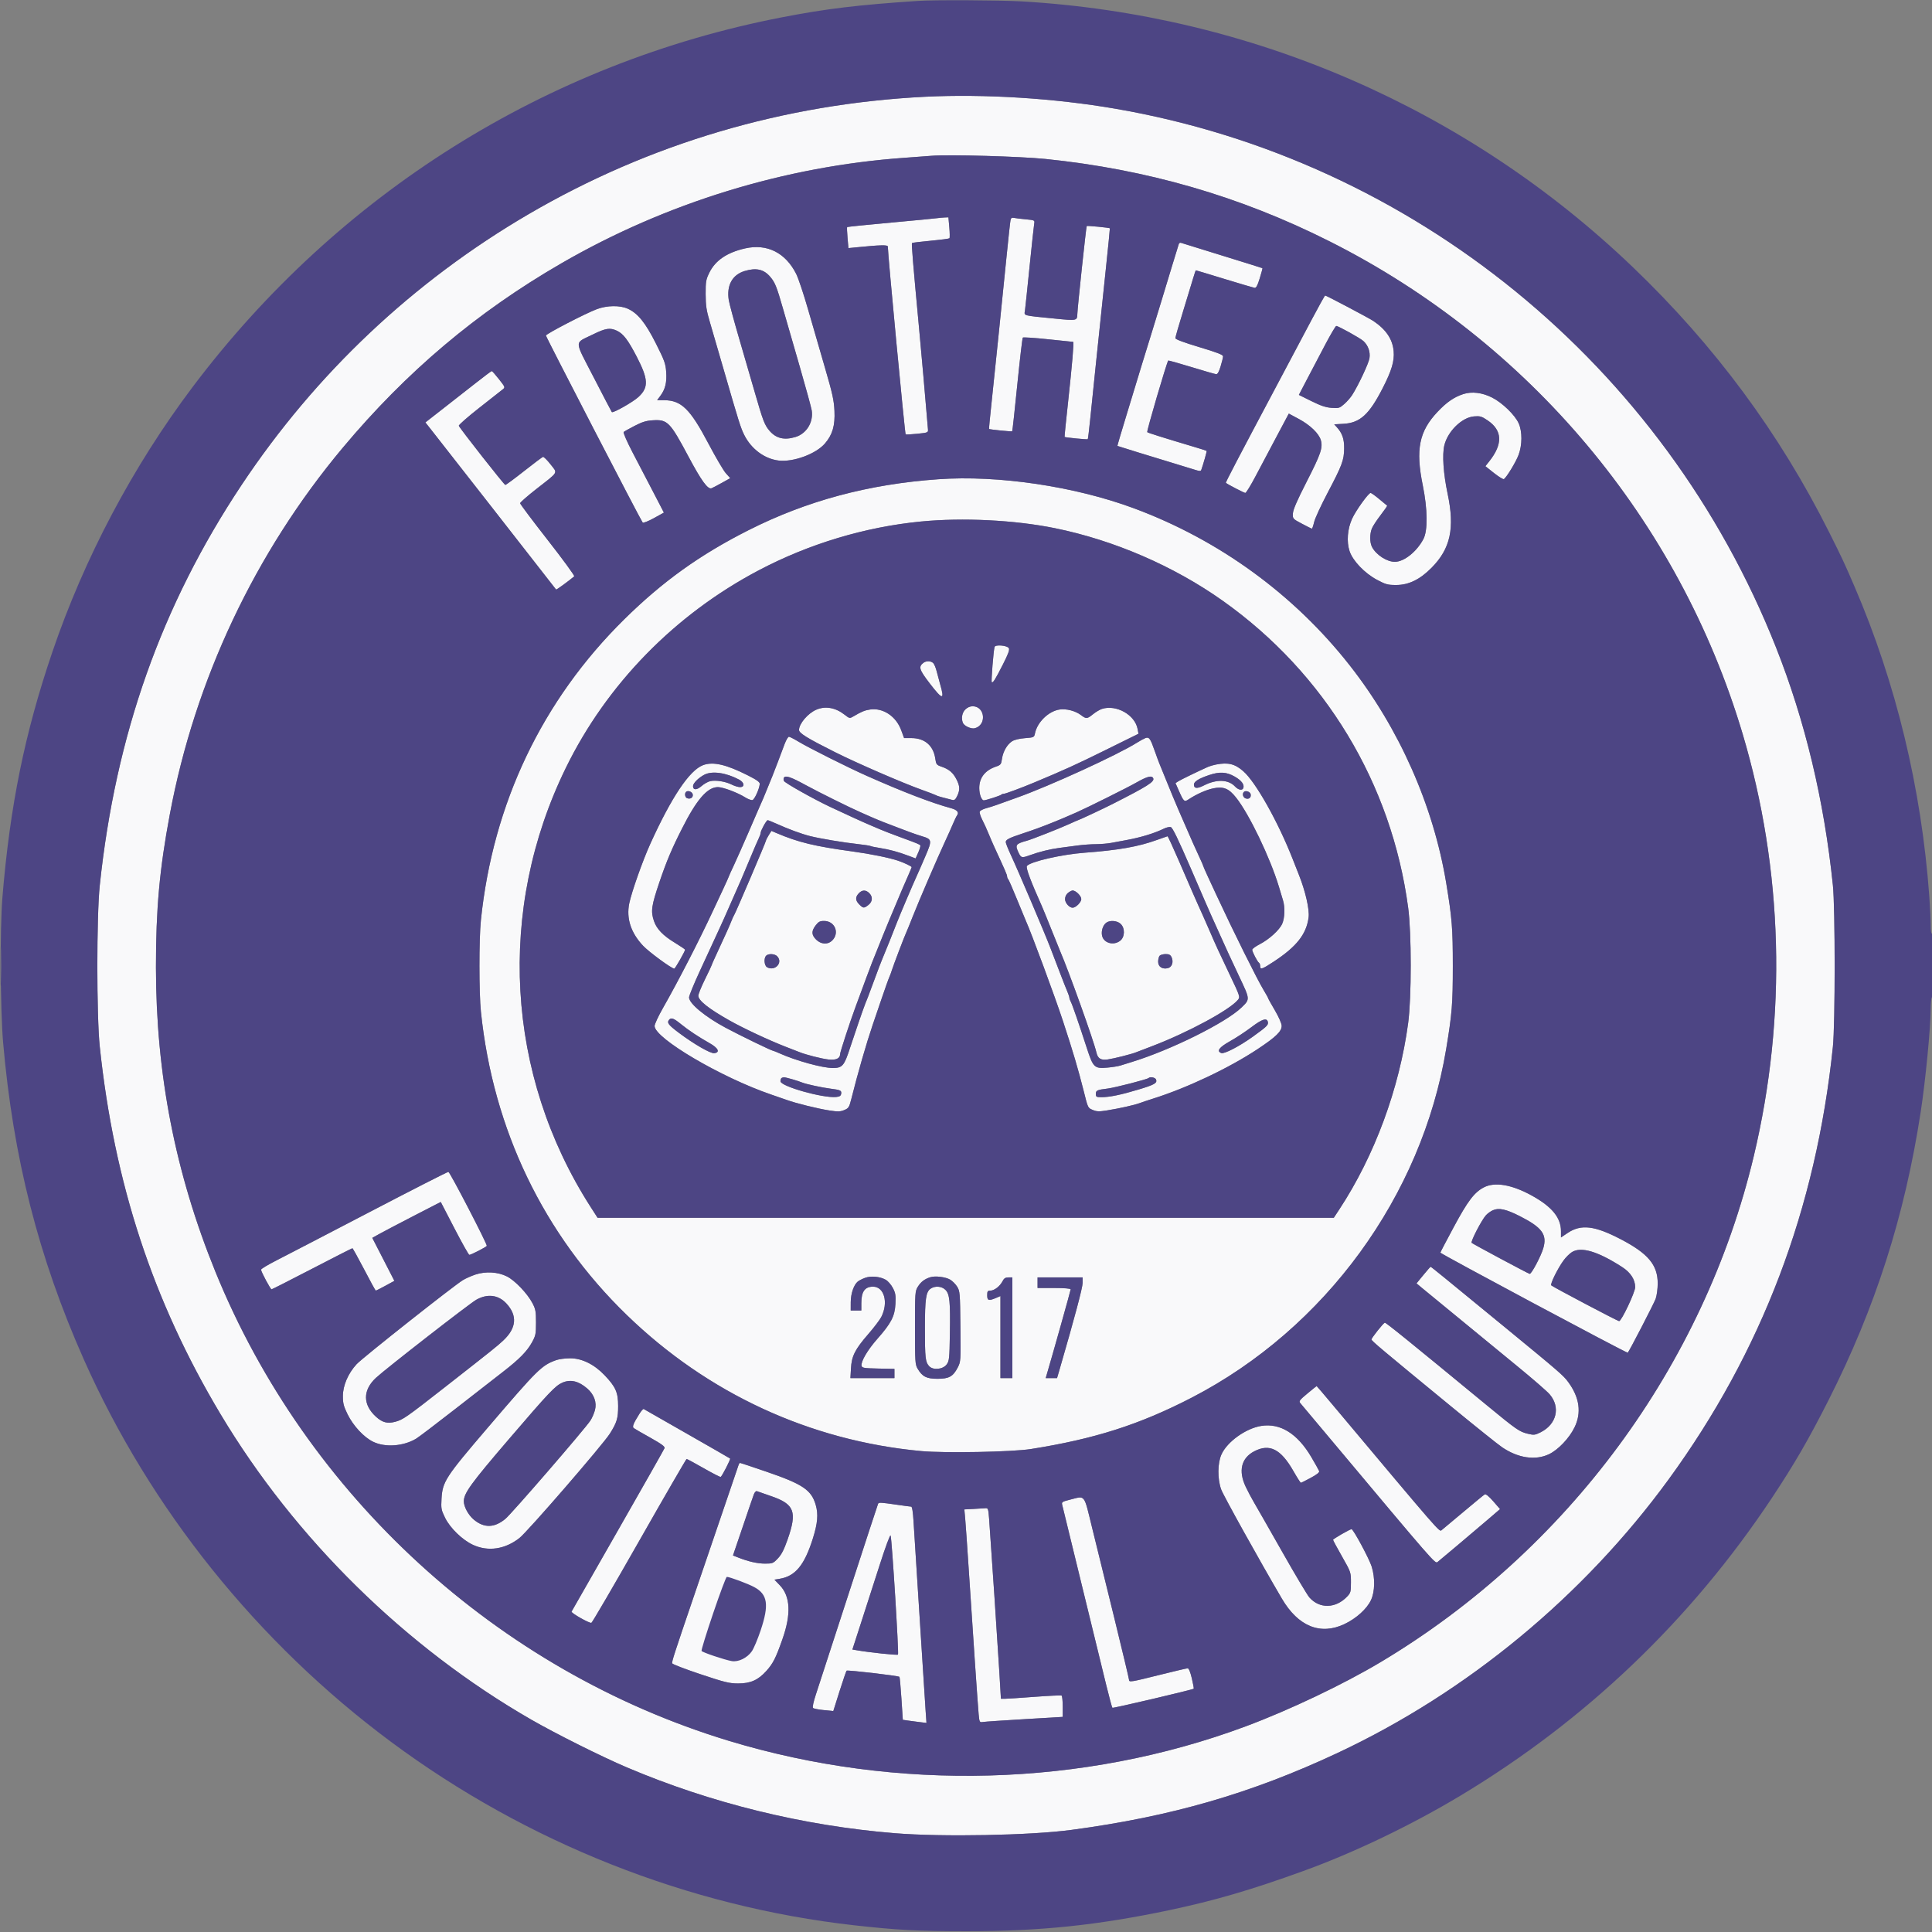 <?xml version="1.0" encoding="UTF-8"?>
<svg xmlns="http://www.w3.org/2000/svg" xmlns:xlink="http://www.w3.org/1999/xlink" width="300px" height="300px" viewBox="0 0 300 300" version="1.1">
<rect x="0" y="0" width="300" height="300" fill="#808080" stroke="none"/>
<g id="surface1">
<path style=" stroke:none;fill-rule:evenodd;fill:rgb(97.647%,97.647%,98.039%);fill-opacity:1;" d="M 143.664 15.023 C 121.742 16.121 100.812 22.316 82.098 33.246 C 64.168 43.719 49.023 58.008 37.512 75.309 C 25.074 94.004 17.945 114.145 15.488 137.516 C 14.992 142.281 14.992 157.719 15.488 162.484 C 17.719 183.691 23.723 201.988 34.219 219.547 C 45.785 238.902 62.957 255.785 82.512 267.035 C 86.297 269.211 93.461 272.793 97.324 274.434 C 110.371 279.988 124.719 283.512 138.988 284.664 C 146.344 285.258 159.957 285.004 166.355 284.148 C 181.809 282.09 194.289 278.48 207.676 272.207 C 227.82 262.77 245.879 247.852 259.098 229.73 C 273.582 209.867 282.004 187.691 284.609 162.551 C 284.977 159.016 284.977 140.984 284.609 137.449 C 283.242 124.258 280.301 111.957 275.785 100.543 C 258.418 56.641 219.488 24.883 173.25 16.891 C 163.809 15.254 152.848 14.566 143.664 15.023 M 144.652 24.191 C 144.141 24.234 142.289 24.371 140.535 24.496 C 121.926 25.801 103.402 31.496 87.16 40.895 C 74.066 48.465 63.09 57.73 53.207 69.547 C 39.598 85.816 30.277 105.57 26.371 126.441 C 24.773 134.949 24.207 141.184 24.215 150.207 C 24.223 166.793 27.219 182.141 33.43 197.43 C 47.594 232.27 77.273 259.41 113.129 270.301 C 139.363 278.266 168.188 277.469 193.414 268.074 C 200.191 265.551 208.637 261.531 214.402 258.082 C 243.438 240.727 264.559 212.082 272.324 179.535 C 277.508 157.793 276.902 135.086 270.574 113.887 C 260.676 80.746 237.453 53.074 206.449 37.473 C 192.555 30.48 178.129 26.301 162.348 24.684 C 158.371 24.281 147.301 23.973 144.652 24.191 M 145.574 33.871 C 145.352 33.914 142.121 34.223 138.395 34.562 C 134.676 34.898 131.59 35.215 131.543 35.258 C 131.5 35.305 131.527 36.062 131.605 36.934 L 131.746 38.527 L 133.004 38.402 C 136.668 38.035 137.859 38.004 137.859 38.277 C 137.859 39.469 140.504 67.316 140.625 67.445 C 140.676 67.496 141.488 67.453 142.426 67.355 C 144.082 67.188 144.137 67.168 144.094 66.668 C 143.629 61.105 143.09 55.008 142.699 50.824 C 141.801 41.254 141.516 37.84 141.613 37.738 C 141.672 37.684 142.973 37.523 144.512 37.383 C 146.051 37.238 147.363 37.066 147.43 37 C 147.496 36.934 147.488 36.172 147.41 35.312 L 147.27 33.746 L 146.629 33.773 C 146.277 33.789 145.801 33.836 145.574 33.871 M 156.91 34.203 C 156.855 34.461 156.57 37.078 156.277 40.02 C 155.602 46.801 154.445 58.051 153.934 62.859 C 153.711 64.898 153.555 66.582 153.582 66.609 C 153.664 66.699 157.098 67.043 157.172 66.969 C 157.215 66.93 157.57 63.676 157.965 59.734 C 158.363 55.797 158.746 52.504 158.82 52.426 C 158.895 52.344 160.668 52.457 162.762 52.684 C 164.855 52.902 166.598 53.086 166.645 53.086 C 166.785 53.086 166.48 56.641 165.859 62.348 C 165.531 65.344 165.281 67.82 165.309 67.844 C 165.398 67.938 168.828 68.277 168.906 68.199 C 168.945 68.16 169.109 66.848 169.266 65.285 C 169.574 62.199 170.613 52.223 171.691 41.977 C 172.07 38.41 172.359 35.473 172.34 35.449 C 172.262 35.352 168.824 35.02 168.746 35.098 C 168.656 35.184 167.309 47.84 167.289 48.766 C 167.266 49.801 167.199 49.812 163.879 49.48 C 158.637 48.961 159.035 49.07 159.16 48.188 C 159.215 47.77 159.539 44.695 159.875 41.359 C 160.215 38.02 160.535 35.039 160.59 34.738 C 160.684 34.195 160.66 34.188 159.301 34.059 C 158.543 33.988 157.715 33.887 157.461 33.836 C 157.113 33.762 156.98 33.848 156.91 34.203 M 183.043 37.891 C 182.875 38.41 181.32 43.5 180.355 46.707 C 179.828 48.465 179.129 50.73 178.809 51.75 C 178.484 52.766 177.801 54.988 177.285 56.688 C 176.773 58.387 175.703 61.898 174.91 64.492 C 174.113 67.086 173.484 69.227 173.512 69.242 C 173.566 69.281 178.688 70.859 182.305 71.953 C 183.605 72.348 185.066 72.793 185.555 72.949 C 186.234 73.168 186.461 73.176 186.527 72.984 C 186.848 72.09 187.422 70.07 187.367 70.016 C 187.332 69.98 186.574 69.734 185.68 69.469 C 180.59 67.949 178.273 67.223 178.145 67.102 C 178.02 66.988 181.168 56.273 181.402 55.992 C 181.438 55.949 183.059 56.398 185 56.996 C 186.945 57.59 188.676 58.09 188.848 58.105 C 189.062 58.121 189.285 57.727 189.535 56.891 C 189.746 56.215 189.914 55.512 189.914 55.332 C 189.918 55.09 188.988 54.73 186.215 53.898 C 183.746 53.156 182.512 52.691 182.512 52.504 C 182.512 52.348 183.059 50.445 183.727 48.281 C 184.398 46.113 185.098 43.809 185.285 43.156 C 185.473 42.508 185.656 41.977 185.699 41.977 C 185.738 41.977 187.727 42.574 190.117 43.309 C 192.512 44.039 194.617 44.664 194.801 44.695 C 195.055 44.738 195.254 44.383 195.609 43.223 C 195.867 42.379 196.059 41.668 196.035 41.645 C 196.008 41.621 193.211 40.746 189.816 39.699 C 186.418 38.656 183.527 37.758 183.387 37.707 C 183.246 37.656 183.09 37.738 183.043 37.891 M 115.703 38.57 C 112.902 39.203 111.078 40.438 110.148 42.336 C 109.621 43.41 109.566 43.715 109.574 45.68 C 109.582 47.48 109.688 48.199 110.223 50 C 110.574 51.188 111.57 54.613 112.438 57.613 C 114.734 65.555 115.02 66.461 115.574 67.559 C 116.664 69.723 118.703 71.238 120.887 71.512 C 123.168 71.793 126.699 70.496 128.102 68.859 C 129.277 67.484 129.684 66.078 129.574 63.785 C 129.496 62.148 129.258 61.066 128.098 57.098 C 127.34 54.496 126.16 50.422 125.477 48.051 C 124.797 45.676 123.965 43.191 123.629 42.527 C 121.969 39.234 119.098 37.801 115.703 38.57 M 115.598 42.094 C 113.691 42.684 112.801 44.34 113.164 46.605 C 113.258 47.172 113.98 49.855 114.777 52.574 C 115.566 55.289 116.688 59.137 117.262 61.129 C 118.477 65.34 118.723 65.977 119.461 66.855 C 120.488 68.074 121.754 68.387 123.512 67.859 C 125.242 67.34 126.332 65.551 126.043 63.723 C 125.973 63.277 125.121 60.172 124.152 56.816 C 123.184 53.465 122.023 49.453 121.578 47.906 C 120.609 44.523 120.352 43.875 119.617 43.004 C 118.613 41.809 117.418 41.535 115.598 42.094 M 203.621 49.742 C 202.496 51.863 200.129 56.332 198.352 59.672 C 192.016 71.598 190.281 74.918 190.355 74.98 C 190.66 75.23 193.191 76.543 193.371 76.543 C 193.496 76.543 194.223 75.363 194.98 73.918 C 195.742 72.477 197.207 69.707 198.242 67.762 L 200.125 64.223 L 201.656 65.043 C 203.441 65.996 204.816 67.324 205.105 68.371 C 205.426 69.535 205.094 70.504 202.859 74.875 C 201.395 77.746 200.789 79.145 200.762 79.73 C 200.723 80.551 200.723 80.559 202.16 81.32 C 202.953 81.742 203.648 82.09 203.707 82.094 C 203.766 82.098 203.926 81.633 204.059 81.066 C 204.191 80.496 205.121 78.484 206.113 76.598 C 208.402 72.262 208.699 71.457 208.719 69.652 C 208.738 68.16 208.426 67.262 207.578 66.332 L 207.176 65.891 L 208.602 65.809 C 211.18 65.668 212.598 64.383 214.695 60.285 C 216.098 57.551 216.543 56.055 216.406 54.527 C 216.238 52.672 215.238 51.184 213.273 49.852 C 212.605 49.402 205.953 45.887 205.77 45.887 C 205.707 45.887 204.742 47.621 203.621 49.742 M 92.691 48 C 90.996 48.625 84.773 51.848 84.773 52.102 C 84.773 52.332 99.535 80.863 99.797 81.145 C 99.891 81.242 100.668 80.934 101.527 80.461 L 103.09 79.598 L 101.418 76.375 C 100.496 74.598 99.051 71.82 98.199 70.199 C 97.355 68.578 96.742 67.176 96.84 67.082 C 96.938 66.992 97.695 66.562 98.531 66.133 C 99.688 65.531 100.348 65.324 101.324 65.266 C 103.656 65.113 104.02 65.484 106.918 70.918 C 108.914 74.664 109.914 76.035 110.488 75.816 C 110.66 75.75 111.387 75.371 112.098 74.973 L 113.395 74.25 L 112.715 73.492 C 112.34 73.078 111.121 70.996 109.996 68.863 C 107.168 63.496 105.797 62.156 103.129 62.145 L 102.039 62.137 L 102.535 61.473 C 103.305 60.445 103.562 59.383 103.445 57.75 C 103.355 56.457 103.176 55.969 101.855 53.348 C 100.227 50.113 99.043 48.645 97.484 47.938 C 96.262 47.387 94.293 47.41 92.691 48 M 205.762 53.547 C 204.91 55.152 203.648 57.562 202.953 58.895 L 201.688 61.32 L 203.629 62.281 C 205.082 63.004 205.871 63.266 206.766 63.332 C 207.883 63.414 208.012 63.375 208.738 62.738 C 209.164 62.363 209.723 61.727 209.977 61.32 C 210.953 59.777 212.516 56.441 212.648 55.633 C 212.809 54.645 212.445 53.625 211.703 52.953 C 211.188 52.488 207.816 50.617 207.492 50.617 C 207.391 50.617 206.609 51.934 205.762 53.547 M 92.062 51.934 C 89.121 53.383 89.105 52.613 92.211 58.641 C 93.699 61.527 94.953 63.934 95.004 63.988 C 95.176 64.191 98.277 62.434 99.121 61.66 C 100.754 60.16 100.695 58.902 98.84 55.328 C 97.512 52.777 96.789 51.828 95.809 51.363 C 94.727 50.852 94.059 50.949 92.062 51.934 M 73.871 59.48 C 72.566 60.504 70.277 62.297 68.781 63.465 L 66.055 65.594 L 66.844 66.59 C 70.289 70.98 82.523 86.629 86.348 91.543 C 86.402 91.613 88.379 90.168 89.164 89.492 C 89.262 89.41 87.41 86.875 85.051 83.859 C 82.691 80.844 80.762 78.27 80.762 78.141 C 80.762 78.012 81.895 77.02 83.277 75.938 C 86.832 73.156 86.605 73.543 85.484 72.102 C 84.961 71.434 84.438 70.914 84.316 70.945 C 84.199 70.977 82.871 71.973 81.371 73.156 C 79.871 74.34 78.562 75.305 78.465 75.301 C 78.281 75.285 71.379 66.5 71.246 66.113 C 71.207 65.984 72.625 64.738 74.402 63.344 C 76.176 61.945 77.82 60.652 78.051 60.473 C 78.465 60.145 78.457 60.125 77.477 58.879 C 76.93 58.18 76.426 57.613 76.359 57.617 C 76.289 57.621 75.168 58.457 73.871 59.48 M 227.223 61.191 C 225.773 61.664 224.629 62.457 223.215 63.957 C 220.359 66.98 219.793 69.801 220.926 75.355 C 221.684 79.074 221.723 82.398 221.02 83.715 C 219.984 85.668 218.031 87.227 216.609 87.238 C 215.363 87.25 213.691 86.168 213.047 84.938 C 212.68 84.234 212.676 82.898 213.035 82.039 C 213.188 81.676 213.797 80.746 214.391 79.973 C 214.984 79.199 215.438 78.547 215.398 78.52 C 215.363 78.496 214.809 78.043 214.176 77.508 C 213.543 76.977 212.934 76.543 212.828 76.543 C 212.496 76.543 210.543 79.262 209.957 80.539 C 209.23 82.137 209.074 84.113 209.562 85.586 C 210.066 87.094 211.906 89.016 213.84 90.043 C 215.16 90.746 215.492 90.84 216.773 90.84 C 218.723 90.844 220.48 89.996 222.285 88.172 C 225.238 85.188 225.922 82.027 224.781 76.645 C 224.129 73.562 223.926 70.613 224.273 69.16 C 224.797 66.973 227.012 64.809 228.887 64.656 C 229.812 64.578 230.059 64.648 230.969 65.258 C 233.301 66.82 233.395 68.93 231.25 71.637 L 230.652 72.391 L 231.988 73.453 C 232.727 74.035 233.414 74.461 233.52 74.395 C 233.934 74.137 235.387 71.746 235.801 70.641 C 236.383 69.09 236.391 67.023 235.824 65.742 C 235.25 64.445 233.277 62.531 231.684 61.73 C 230.152 60.957 228.539 60.762 227.223 61.191 M 145.68 74.418 C 134.867 75.184 125.301 77.75 116.254 82.316 C 108.699 86.129 102.91 90.277 96.945 96.156 C 84.184 108.734 76.543 124.77 74.672 142.902 C 74.371 145.816 74.375 154.18 74.676 157.098 C 76.574 175.402 84.41 191.691 97.348 204.215 C 109.922 216.395 125.789 223.723 143.051 225.324 C 146.688 225.66 157.184 225.465 160.082 225.004 C 169.984 223.438 176.973 221.203 185.082 217.008 C 205.781 206.293 220.785 185.719 224.566 162.863 C 225.473 157.391 225.594 155.852 225.594 150 C 225.594 144.152 225.473 142.613 224.57 137.137 C 222.578 125.09 217.262 113.09 209.578 103.309 C 200.949 92.32 189.324 83.855 176.133 78.949 C 166.926 75.523 155.031 73.754 145.68 74.418 M 143.004 80.98 C 134.324 81.824 125.613 84.445 117.801 88.566 C 104.785 95.422 94.195 106.273 87.863 119.238 C 77.09 141.273 78.535 166.863 91.699 187.398 L 92.789 189.094 L 207.113 189.094 L 207.965 187.801 C 213.449 179.461 217.297 169.035 218.66 158.848 C 219.188 154.898 219.191 144.895 218.66 140.949 C 216.082 121.66 205.742 104.547 189.875 93.293 C 182.262 87.891 172.969 83.875 163.785 82.012 C 157.523 80.746 149.508 80.348 143.004 80.98 M 154.438 100.449 C 154.27 100.992 153.887 105.805 154 105.918 C 154.176 106.098 154.52 105.562 155.742 103.152 C 156.586 101.492 156.801 100.887 156.645 100.637 C 156.379 100.215 154.562 100.059 154.438 100.449 M 143.371 102.934 C 142.598 103.543 142.734 103.984 144.352 106.094 C 146.371 108.727 146.715 108.762 145.992 106.273 C 145.832 105.707 145.586 104.801 145.449 104.254 C 145.316 103.707 145.074 103.129 144.914 102.965 C 144.551 102.605 143.809 102.59 143.371 102.934 M 149.887 110.176 C 149.391 110.672 149.234 111.52 149.512 112.234 C 149.699 112.719 150.789 113.223 151.355 113.082 C 153.25 112.605 152.973 109.668 151.027 109.668 C 150.629 109.668 150.207 109.855 149.887 110.176 M 126.75 110.203 C 125.441 110.77 124.074 112.379 124.074 113.348 C 124.074 113.844 125.332 114.621 129.629 116.777 C 132.992 118.469 140.184 121.59 143.105 122.629 C 144.125 122.992 145.121 123.371 145.312 123.473 C 145.621 123.637 146.125 123.777 147.859 124.211 C 148.199 124.293 148.363 124.16 148.633 123.598 C 149.086 122.637 149.059 122.07 148.508 120.992 C 147.984 119.973 147.363 119.445 146.184 119.043 C 145.43 118.785 145.359 118.691 145.23 117.797 C 144.934 115.77 143.582 114.609 141.512 114.609 L 140.387 114.609 L 139.941 113.398 C 139.148 111.219 137.113 109.871 135.09 110.176 C 134.27 110.297 133.77 110.504 132.539 111.23 C 131.938 111.582 131.922 111.582 131.141 110.973 C 129.73 109.871 128.16 109.594 126.75 110.203 M 171.113 110.078 C 170.785 110.184 170.16 110.551 169.734 110.895 C 168.793 111.652 168.676 111.66 167.836 111.027 C 166.977 110.379 165.555 110.012 164.512 110.176 C 162.816 110.438 161.062 112.145 160.711 113.875 C 160.586 114.492 160.551 114.512 159.148 114.621 C 158.281 114.688 157.496 114.879 157.152 115.105 C 156.375 115.617 155.754 116.699 155.59 117.816 C 155.465 118.691 155.391 118.785 154.641 119.043 C 152.953 119.621 152.059 120.77 152.059 122.367 C 152.059 123.32 152.41 124.281 152.762 124.277 C 153.109 124.27 155.32 123.559 155.48 123.395 C 155.559 123.316 155.746 123.254 155.902 123.254 C 156.137 123.254 158.672 122.312 160.598 121.504 C 165.262 119.559 167.129 118.707 171.57 116.512 L 176.785 113.938 L 176.645 113.191 C 176.238 111 173.34 109.367 171.113 110.078 M 121.855 115.48 C 121.629 116.078 121.148 117.352 120.789 118.312 C 120.43 119.273 120.051 120.246 119.953 120.473 C 119.855 120.699 119.531 121.484 119.238 122.223 C 118.945 122.957 118.621 123.746 118.52 123.973 C 118.223 124.637 117.613 126.027 116.148 129.426 C 115.391 131.176 114.41 133.383 113.973 134.324 C 113.527 135.262 113.168 136.07 113.168 136.109 C 113.168 136.152 112.762 137.051 112.27 138.105 C 111.773 139.156 111.066 140.668 110.699 141.461 C 108.574 146.031 105.289 152.414 102.953 156.512 C 102.234 157.773 101.645 159.035 101.645 159.316 C 101.645 161.223 111.992 167.309 119.746 169.961 C 120.816 170.324 121.879 170.695 122.113 170.781 C 123.52 171.301 126.984 172.156 128.812 172.438 C 130.113 172.637 130.48 172.625 131.102 172.367 C 131.773 172.086 131.863 171.945 132.191 170.652 C 133.195 166.645 134.531 162.012 135.504 159.156 C 135.66 158.703 136.262 156.941 136.836 155.246 C 137.414 153.551 137.973 151.973 138.082 151.75 C 138.191 151.523 138.363 151.059 138.465 150.723 C 138.691 149.98 140.457 145.336 140.738 144.754 C 140.844 144.527 141.301 143.418 141.742 142.285 C 142.688 139.883 145.582 133.16 146.727 130.711 C 147.16 129.777 147.723 128.527 147.973 127.93 C 148.223 127.34 148.512 126.738 148.617 126.598 C 148.953 126.156 148.613 125.75 147.699 125.504 C 144.652 124.676 140.285 123 134.574 120.465 C 131.734 119.207 125.527 116.098 123.973 115.152 C 123.293 114.742 122.629 114.402 122.504 114.402 C 122.375 114.402 122.082 114.891 121.855 115.48 M 177.844 114.613 C 177.598 114.711 177.008 115.035 176.535 115.332 C 173.559 117.215 162.988 122.051 157.922 123.855 C 156.562 124.34 155.129 124.855 154.73 125 C 154.336 125.148 153.613 125.371 153.125 125.504 C 152.641 125.637 152.191 125.871 152.133 126.027 C 152.07 126.188 152.25 126.762 152.531 127.305 C 152.812 127.848 153.246 128.801 153.496 129.426 C 153.75 130.047 154.168 131.02 154.43 131.582 C 156.098 135.195 156.379 135.844 156.379 136.078 C 156.379 136.223 156.457 136.426 156.559 136.531 C 156.652 136.641 157.262 138.023 157.902 139.609 C 158.551 141.191 159.16 142.676 159.262 142.902 C 160.145 144.848 163.789 154.695 165.047 158.52 C 166.621 163.301 167.41 165.977 168.285 169.445 C 168.941 172.078 168.922 172.035 169.691 172.355 C 170.301 172.613 170.668 172.621 171.887 172.426 C 173.867 172.105 176.082 171.613 176.957 171.293 C 177.352 171.145 178.277 170.84 179.012 170.605 C 184.332 168.934 190.867 165.836 195.32 162.879 C 198.152 161 199.039 160.129 199.016 159.273 C 199.008 158.918 198.547 157.879 197.957 156.875 C 197.383 155.902 196.914 155.059 196.914 154.996 C 196.914 154.938 196.598 154.367 196.211 153.73 C 195.199 152.066 191.512 144.637 188.891 138.992 C 188.527 138.199 187.91 136.879 187.527 136.051 C 187.145 135.227 186.832 134.508 186.832 134.453 C 186.832 134.398 186.562 133.777 186.23 133.074 C 185.902 132.367 185.449 131.371 185.223 130.863 C 183.508 126.988 182.316 124.211 181.355 121.82 C 180.73 120.285 180.145 118.848 180.051 118.621 C 179.949 118.395 179.621 117.496 179.312 116.621 C 178.617 114.641 178.434 114.387 177.844 114.613 M 109.176 118.809 C 107.066 119.598 104.27 123.77 100.961 131.07 C 99.793 133.648 98.07 138.523 97.711 140.277 C 97.234 142.617 97.965 144.855 99.863 146.863 C 100.785 147.84 104.293 150.41 104.703 150.41 C 104.84 150.41 106.379 147.715 106.379 147.469 C 106.379 147.406 105.676 146.93 104.82 146.41 C 102.957 145.281 101.965 144.254 101.547 143.02 C 101.027 141.5 101.148 140.656 102.41 136.934 C 103.496 133.738 104.316 131.785 105.91 128.645 C 108.18 124.145 109.848 122.223 111.477 122.223 C 112.266 122.223 114.531 123.074 115.707 123.812 C 116.137 124.082 116.645 124.273 116.828 124.238 C 117.152 124.176 117.91 122.52 117.973 121.738 C 117.996 121.449 117.543 121.121 116.168 120.422 C 112.781 118.707 110.734 118.23 109.176 118.809 M 188.832 118.715 C 188.402 118.801 187.848 118.961 187.598 119.07 C 186.047 119.766 183.367 121.066 182.98 121.312 L 182.531 121.598 L 183.051 122.785 C 183.801 124.48 183.898 124.566 184.547 124.137 C 185.766 123.324 187.305 122.637 188.418 122.41 C 189.988 122.09 190.82 122.434 191.949 123.863 C 193.984 126.43 197.227 133.191 198.578 137.652 C 198.797 138.391 199.09 139.355 199.223 139.801 C 199.551 140.867 199.5 142.523 199.109 143.426 C 198.695 144.387 197.102 145.848 195.629 146.609 C 194.977 146.949 194.445 147.332 194.445 147.473 C 194.441 147.793 195.25 149.348 195.496 149.5 C 195.594 149.559 195.68 149.793 195.68 150.012 C 195.68 150.613 195.973 150.516 197.828 149.293 C 201.344 146.98 202.855 145.055 203.199 142.457 C 203.363 141.234 202.691 138.32 201.664 135.77 C 201.559 135.504 201.125 134.41 200.703 133.332 C 198.445 127.59 194.996 121.457 193.07 119.766 C 191.762 118.613 190.715 118.352 188.832 118.715 M 109.363 120.301 C 108.457 120.777 107.613 121.625 107.613 122.062 C 107.613 122.715 108.191 122.711 108.934 122.059 C 109.324 121.715 109.934 121.375 110.293 121.293 C 111.16 121.105 112.672 121.348 113.621 121.832 C 114.043 122.043 114.621 122.223 114.91 122.223 C 115.691 122.223 115.598 121.5 114.766 121.055 C 112.73 119.973 110.562 119.668 109.363 120.301 M 187.758 120.348 C 186.156 120.887 185.391 121.359 185.391 121.824 C 185.391 122.465 185.879 122.504 186.973 121.949 C 188.91 120.965 190.75 121.035 191.773 122.125 C 192.289 122.672 192.898 122.793 193.059 122.375 C 193.262 121.84 192.781 121.191 191.727 120.59 C 190.465 119.863 189.391 119.797 187.758 120.348 M 121.719 120.766 C 121.656 120.867 121.656 121.086 121.719 121.254 C 121.836 121.559 126.285 124.059 128.91 125.297 C 131.379 126.461 134.105 127.703 135.184 128.156 C 135.469 128.277 136.117 128.551 136.625 128.77 C 137.137 128.992 138.477 129.512 139.609 129.926 C 142.504 130.988 142.797 131.105 142.902 131.277 C 142.957 131.367 142.816 131.855 142.59 132.367 L 142.176 133.297 L 141.098 132.891 C 139.492 132.285 138.113 131.91 136.652 131.68 C 135.934 131.57 135.266 131.43 135.172 131.371 C 135.074 131.312 134.184 131.176 133.191 131.066 C 131.082 130.844 127.309 130.211 125.824 129.836 C 124.414 129.484 122.43 128.746 120.434 127.848 C 119.848 127.582 119.293 127.363 119.199 127.363 C 119.004 127.363 118.105 129.004 118.105 129.355 C 118.105 129.488 117.977 129.859 117.816 130.176 C 117.652 130.5 117.043 131.918 116.457 133.332 C 115.871 134.746 115.266 136.184 115.113 136.523 C 114.551 137.773 113.816 139.445 113.164 140.949 C 112.801 141.793 112.199 143.137 111.832 143.93 C 111.465 144.723 110.977 145.785 110.742 146.297 C 110.508 146.809 109.57 148.84 108.656 150.816 C 107.742 152.793 106.996 154.621 106.996 154.879 C 106.996 155.816 109.488 157.887 112.656 159.578 C 115.02 160.84 119.824 163.168 120.059 163.168 C 120.121 163.168 120.562 163.344 121.039 163.559 C 123.613 164.715 127.715 165.84 129.324 165.84 C 130.801 165.836 131.086 165.504 131.98 162.754 C 132.707 160.523 134 156.77 134.355 155.863 C 134.441 155.637 134.629 155.176 134.766 154.84 C 134.902 154.504 135.387 153.207 135.84 151.961 C 136.297 150.711 136.789 149.414 136.938 149.074 C 137.34 148.145 138.895 144.262 139.293 143.207 C 139.66 142.242 141.746 137.332 142.402 135.906 C 142.609 135.453 143.199 134.113 143.703 132.93 C 144.758 130.473 144.73 130.316 143.156 129.848 C 142.676 129.703 141.914 129.445 141.461 129.277 C 141.008 129.105 140.316 128.844 139.918 128.699 C 137.848 127.926 136.398 127.355 135.285 126.863 C 134.609 126.559 133.871 126.234 133.641 126.137 C 131.895 125.371 127.23 123.059 125.176 121.941 C 122.777 120.633 121.969 120.355 121.719 120.766 M 176.441 121.52 C 175.098 122.289 168.824 125.414 167.18 126.137 C 165.32 126.953 164.746 127.195 163.77 127.59 C 161.719 128.414 160.609 128.824 158.828 129.41 C 156.684 130.117 156.172 130.379 156.172 130.762 C 156.172 130.926 156.531 131.828 156.965 132.766 C 158.043 135.066 162.227 144.895 163.078 147.121 C 163.23 147.516 163.832 149.09 164.418 150.617 C 165 152.145 165.605 153.684 165.766 154.043 C 165.918 154.402 166.051 154.797 166.051 154.922 C 166.051 155.047 166.145 155.312 166.254 155.508 C 166.473 155.895 167.449 158.699 168.75 162.707 C 169.75 165.785 169.934 165.961 171.973 165.777 C 172.73 165.711 173.629 165.566 173.973 165.457 C 174.309 165.348 175.098 165.105 175.719 164.914 C 181.781 163.059 190.328 158.816 192.777 156.449 C 194.121 155.148 194.125 155.223 192.43 151.645 C 191.758 150.23 191.004 148.613 190.75 148.047 C 190.496 147.48 190.078 146.555 189.816 145.988 C 189.555 145.422 189.094 144.402 188.793 143.723 C 188.492 143.043 188.16 142.305 188.051 142.078 C 187.941 141.852 186.57 138.703 185.012 135.082 C 182.879 130.152 182.066 128.48 181.777 128.422 C 181.566 128.383 181.113 128.488 180.77 128.652 C 179.27 129.391 177.168 130.031 174.895 130.449 C 174.16 130.582 173.113 130.777 172.574 130.879 C 172.027 130.984 170.965 131.074 170.207 131.082 C 169.449 131.082 168.156 131.176 167.336 131.285 C 166.516 131.395 165.219 131.562 164.457 131.668 C 162.992 131.863 161.41 132.258 159.902 132.801 C 158.664 133.25 158.559 133.227 158.164 132.402 C 157.59 131.199 157.711 131.023 159.465 130.543 C 160.238 130.332 164.535 128.641 166.012 127.965 C 166.73 127.637 167.348 127.363 167.387 127.363 C 167.504 127.363 171.34 125.566 172.738 124.855 C 178.168 122.098 179.281 121.395 179.078 120.863 C 178.887 120.363 178.137 120.551 176.441 121.52 M 106.523 122.969 C 106.27 123.223 106.367 123.82 106.688 123.941 C 107.191 124.137 107.641 123.852 107.574 123.379 C 107.512 122.949 106.82 122.676 106.523 122.969 M 193.152 122.969 C 192.852 123.262 193.016 123.844 193.434 123.98 C 193.957 124.145 194.301 123.848 194.203 123.324 C 194.129 122.938 193.422 122.699 193.152 122.969 M 119.355 129.707 C 119.121 130.086 118.93 130.469 118.93 130.551 C 118.93 130.738 114.207 141.801 114.004 142.078 C 113.922 142.191 113.73 142.609 113.578 143.004 C 113.305 143.711 112.652 145.168 111.215 148.258 C 110.816 149.105 110.492 149.848 110.492 149.902 C 110.492 149.953 110.031 150.934 109.465 152.078 C 108.898 153.223 108.438 154.363 108.438 154.613 C 108.438 155.363 110.012 156.613 113.277 158.457 C 115.453 159.684 119.398 161.531 122.016 162.547 C 122.98 162.918 123.949 163.301 124.176 163.387 C 125.199 163.793 127.574 164.395 128.621 164.516 C 129.816 164.652 130.453 164.359 130.453 163.668 C 130.453 163.359 131.949 158.785 132.836 156.379 C 134.113 152.902 135.262 149.824 135.402 149.484 C 135.496 149.258 135.754 148.613 135.98 148.047 C 136.43 146.898 137.793 143.539 138.066 142.902 C 138.164 142.676 138.629 141.562 139.105 140.434 C 140.016 138.25 140.191 137.84 141.031 135.934 C 141.324 135.266 141.562 134.691 141.562 134.652 C 141.562 134.527 140.391 133.965 139.473 133.656 C 138.109 133.195 135.145 132.59 132.406 132.219 C 126.496 131.414 123.957 130.801 120.539 129.344 L 119.785 129.02 L 119.355 129.707 M 179.629 130.434 C 176.773 131.469 173.664 132.02 168.418 132.41 C 164.859 132.676 160.027 133.785 159.465 134.461 C 159.254 134.719 159.996 136.715 161.84 140.844 C 161.992 141.184 162.633 142.758 163.266 144.344 C 163.898 145.926 164.496 147.406 164.594 147.633 C 165.953 150.766 169.855 161.664 170.246 163.41 C 170.461 164.367 170.93 164.664 172 164.512 C 172.996 164.371 175.746 163.676 176.441 163.387 C 176.668 163.293 177.777 162.867 178.91 162.441 C 184.414 160.344 190.902 156.848 192.207 155.273 C 192.594 154.809 192.566 154.727 190.879 151.195 C 189.516 148.355 188.559 146.27 187.949 144.82 C 187.648 144.113 187.129 142.926 186.793 142.188 C 186.457 141.449 186.098 140.656 186.004 140.434 C 185.902 140.207 185.559 139.418 185.23 138.684 C 184.902 137.949 183.906 135.656 183.02 133.59 C 182.129 131.527 181.352 129.844 181.289 129.852 C 181.223 129.863 180.477 130.125 179.629 130.434 M 133.34 138.723 C 132.789 139.316 132.812 139.824 133.426 140.441 C 134.043 141.055 134.16 141.062 134.848 140.52 C 135.5 140.008 135.555 139.258 134.98 138.684 C 134.441 138.145 133.863 138.16 133.34 138.723 M 165.84 138.645 C 165.559 138.871 165.379 139.246 165.379 139.609 C 165.379 140.203 166.035 140.949 166.559 140.949 C 167.051 140.949 167.902 140.098 167.902 139.609 C 167.902 139.121 167.051 138.273 166.559 138.273 C 166.418 138.273 166.094 138.441 165.84 138.645 M 126.656 143.691 C 125.973 144.59 125.996 145.16 126.73 145.902 C 127.469 146.633 128.504 146.715 129.176 146.086 C 130.426 144.918 129.664 143.004 127.953 143.004 C 127.316 143.004 127.086 143.129 126.656 143.691 M 171.77 143.285 C 171.266 143.668 170.977 144.547 171.121 145.262 C 171.355 146.438 172.91 146.887 173.945 146.074 C 174.68 145.496 174.715 144.113 174.008 143.453 C 173.469 142.945 172.328 142.859 171.77 143.285 M 118.973 148.395 C 118.57 148.797 118.668 149.953 119.121 150.199 C 120.371 150.867 121.637 149.445 120.664 148.473 C 120.281 148.09 119.32 148.047 118.973 148.395 M 180.082 148.395 C 179.949 148.531 179.836 148.949 179.836 149.324 C 179.836 150.121 180.488 150.551 181.359 150.332 C 181.988 150.172 182.254 149.375 181.926 148.645 C 181.75 148.266 181.535 148.148 181.012 148.148 C 180.637 148.148 180.215 148.262 180.082 148.395 M 103.902 158.344 C 103.52 158.805 103.777 159.148 105.391 160.359 C 107.762 162.137 110.312 163.605 110.902 163.539 C 111.859 163.426 111.543 162.742 110.184 161.98 C 108.52 161.043 106.879 159.957 105.762 159.043 C 104.625 158.113 104.219 157.965 103.902 158.344 M 194.34 159.48 C 193.434 160.168 191.934 161.16 190.996 161.68 C 189.289 162.637 188.863 163.219 189.645 163.52 C 190.102 163.695 192.465 162.465 194.547 160.969 C 196.699 159.422 196.965 159.164 196.879 158.715 C 196.742 157.996 196.008 158.219 194.34 159.48 M 121.332 167.418 C 121.254 167.496 121.191 167.711 121.191 167.898 C 121.191 168.68 127.785 170.543 129.836 170.34 C 130.387 170.285 130.57 170.164 130.621 169.824 C 130.691 169.328 130.504 169.242 128.91 169.039 C 127.676 168.887 125.16 168.344 124.59 168.105 C 123.863 167.809 122.051 167.285 121.754 167.285 C 121.598 167.285 121.406 167.348 121.332 167.418 M 178.355 167.395 C 178.148 167.598 173.148 168.887 172.016 169.027 C 170.34 169.234 170.164 169.312 170.164 169.871 C 170.164 170.32 170.25 170.371 171.027 170.371 C 172.281 170.371 174.066 170.004 176.746 169.195 C 179.266 168.441 179.723 168.18 179.512 167.629 C 179.387 167.309 178.598 167.148 178.355 167.395 M 57.406 188.199 C 50.785 191.648 44.281 195.027 42.953 195.703 C 41.621 196.379 40.535 197.031 40.535 197.152 C 40.535 197.465 42 200.207 42.168 200.207 C 42.242 200.207 45.074 198.77 48.453 197.016 C 51.836 195.262 54.652 193.828 54.719 193.828 C 54.781 193.828 55.605 195.309 56.551 197.121 C 57.488 198.934 58.305 200.41 58.355 200.41 C 58.41 200.41 59.078 200.066 59.844 199.652 L 61.238 198.891 L 57.809 192.215 L 58.895 191.609 C 59.488 191.277 61.883 190.023 64.211 188.82 L 68.441 186.641 L 70.57 190.75 C 71.738 193.008 72.777 194.855 72.879 194.855 C 73.141 194.855 75.465 193.66 75.59 193.461 C 75.711 193.262 69.895 182.035 69.629 181.969 C 69.527 181.941 64.027 184.746 57.406 188.199 M 230.387 184.387 C 228.918 185.16 227.902 186.508 225.742 190.527 C 224.598 192.656 223.66 194.445 223.66 194.508 C 223.66 194.684 252.656 210.176 252.758 210.051 C 253.059 209.695 256.848 202.363 257.09 201.672 C 257.266 201.176 257.41 200.105 257.41 199.293 C 257.41 196.426 255.926 194.648 251.695 192.441 C 247.613 190.309 245.504 190.059 243.414 191.461 L 242.387 192.152 L 242.387 191.18 C 242.387 189.105 241.027 187.422 237.98 185.715 C 234.809 183.941 232.117 183.473 230.387 184.387 M 231.793 187.938 C 231.449 188.09 230.973 188.441 230.734 188.707 C 230.043 189.473 228.324 192.809 228.52 192.988 C 228.758 193.195 237.289 197.762 237.527 197.805 C 237.797 197.855 239.254 195.117 239.633 193.848 C 240.273 191.703 239.461 190.594 235.969 188.828 C 233.832 187.746 232.715 187.508 231.793 187.938 M 244.09 194.426 C 243.727 194.652 243.137 195.238 242.785 195.723 C 241.879 196.965 240.676 199.402 240.879 199.59 C 241.176 199.863 251.195 205.145 251.414 205.145 C 251.785 205.145 253.91 200.648 253.91 199.871 C 253.91 198.691 253.199 197.594 251.879 196.742 C 248.117 194.312 245.512 193.535 244.09 194.426 M 221.012 197.996 L 219.957 199.281 L 220.816 200 C 221.773 200.801 229.086 206.805 235.645 212.176 C 237.992 214.098 240.238 216.047 240.629 216.508 C 242.344 218.508 241.719 221.152 239.242 222.398 C 238.355 222.84 238.191 222.863 237.242 222.633 C 235.926 222.316 235.496 222.02 230.77 218.125 C 218.777 208.246 215.176 205.332 215.027 205.387 C 214.77 205.488 212.961 207.766 212.961 207.992 C 212.961 208.203 214.527 209.516 225.375 218.426 C 229.09 221.477 232.629 224.312 233.242 224.727 C 235.723 226.41 238.379 226.809 240.496 225.824 C 241.918 225.16 243.652 223.355 244.484 221.656 C 245.602 219.387 245.277 217.008 243.523 214.617 C 242.762 213.574 242.199 213.09 233.645 206.066 C 223.969 198.121 222.23 196.707 222.145 196.707 C 222.098 196.707 221.59 197.289 221.012 197.996 M 73.832 197.91 C 73.191 198.125 72.312 198.512 71.879 198.777 C 70.445 199.645 56.273 210.852 55.375 211.828 C 54.051 213.266 53.242 215.148 53.242 216.793 C 53.242 217.914 53.363 218.371 53.984 219.637 C 54.871 221.426 56.512 223.188 57.945 223.879 C 59.809 224.785 62.633 224.582 64.609 223.402 C 65.004 223.168 67.77 221.066 70.754 218.738 C 73.738 216.41 77.074 213.816 78.164 212.969 C 80.672 211.02 81.836 209.832 82.613 208.426 C 83.176 207.402 83.23 207.137 83.23 205.352 C 83.23 203.621 83.164 203.27 82.668 202.332 C 81.887 200.852 79.965 198.836 78.723 198.207 C 77.324 197.5 75.43 197.387 73.832 197.91 M 134.309 198.43 C 133.883 198.59 133.383 198.844 133.195 199 C 132.566 199.52 132.109 200.875 132.102 202.215 L 132.098 203.5 L 133.746 203.5 L 133.746 202.355 C 133.746 200.559 134.289 199.793 135.566 199.793 C 137.309 199.793 137.98 202.27 136.848 204.496 C 136.621 204.934 135.723 206.125 134.836 207.145 C 132.754 209.539 132.238 210.574 132.137 212.5 L 132.051 213.992 L 138.887 213.992 L 138.887 212.562 L 136.371 212.508 C 134.129 212.457 133.848 212.41 133.781 212.074 C 133.656 211.426 134.715 209.621 136.215 207.922 C 138.375 205.48 138.941 204.391 139.043 202.48 C 139.113 201.16 139.055 200.789 138.648 200.004 C 138.383 199.496 137.883 198.918 137.535 198.723 C 136.645 198.211 135.238 198.086 134.309 198.43 M 144.438 198.332 C 143.555 198.617 143 199.043 142.527 199.793 C 142.094 200.488 142.078 200.703 142.078 206.176 C 142.078 211.461 142.105 211.879 142.488 212.531 C 143.219 213.766 143.867 214.098 145.574 214.098 C 147.371 214.098 147.992 213.746 148.723 212.336 C 149.184 211.438 149.191 211.309 149.133 205.965 C 149.078 200.773 149.055 200.48 148.625 199.793 C 148.379 199.398 147.895 198.91 147.547 198.707 C 146.824 198.277 145.199 198.082 144.438 198.332 M 155.668 198.953 C 155.262 199.738 154.387 200.41 153.777 200.41 C 153.359 200.41 153.293 200.512 153.293 201.133 C 153.293 201.953 153.516 202.023 154.637 201.555 L 155.348 201.254 L 155.348 213.992 L 157.199 213.992 L 157.199 198.355 L 156.59 198.355 C 156.121 198.355 155.902 198.496 155.668 198.953 M 161.113 199.176 L 161.113 200 L 163.684 200 C 165.254 200 166.254 200.082 166.254 200.207 C 166.254 200.367 163.512 210.137 162.57 213.324 L 162.375 213.992 L 164.137 213.992 L 164.574 212.5 C 166.824 204.766 168.109 199.938 168.109 199.215 L 168.109 198.355 L 161.113 198.355 L 161.113 199.176 M 144.496 200.109 C 143.777 200.613 143.625 201.688 143.621 206.199 C 143.621 210.895 143.691 211.5 144.277 212.137 C 144.898 212.801 146.41 212.652 146.996 211.871 C 147.395 211.332 147.434 210.973 147.496 207.137 C 147.582 202.094 147.465 200.941 146.801 200.281 C 146.23 199.711 145.176 199.633 144.496 200.109 M 73.973 201.816 C 72.922 202.402 59.812 212.605 58.359 213.965 C 56.309 215.887 56.324 218.129 58.398 220.004 C 59.375 220.887 60.16 221.09 61.352 220.777 C 62.562 220.461 63.059 220.117 69.113 215.379 C 76.715 209.426 77.172 209.062 78.156 208.141 C 80.207 206.219 80.367 204.273 78.629 202.402 C 77.387 201.062 75.699 200.852 73.973 201.816 M 86.387 211.191 C 84.102 212.008 83.547 212.559 75.746 221.676 C 69.156 229.379 68.715 230.059 68.559 232.73 C 68.473 234.25 68.512 234.465 69.113 235.684 C 69.898 237.285 71.809 239.133 73.453 239.887 C 75.797 240.965 78.426 240.578 80.66 238.824 C 81.934 237.824 93.613 224.332 94.703 222.609 C 95.793 220.875 95.988 220.223 95.984 218.312 C 95.98 216.207 95.605 215.352 93.871 213.535 C 92.254 211.84 90.332 210.902 88.5 210.914 C 87.754 210.918 86.801 211.043 86.387 211.191 M 87.332 214.695 C 86.227 215.176 85.281 216.172 79.078 223.406 C 73.105 230.367 72.02 231.871 72.023 233.129 C 72.027 233.98 72.738 235.277 73.586 235.977 C 75.184 237.301 76.773 237.258 78.477 235.848 C 79.438 235.055 90.848 221.863 91.68 220.582 C 91.941 220.184 92.254 219.449 92.387 218.949 C 92.695 217.777 92.258 216.543 91.203 215.621 C 89.863 214.449 88.598 214.145 87.332 214.695 M 203.02 216.379 C 201.785 217.406 201.66 217.574 201.91 217.875 C 202.066 218.059 204.172 220.57 206.594 223.457 C 222.84 242.84 222.844 242.844 223.219 242.551 C 223.73 242.145 228.66 237.988 230.918 236.055 L 232.926 234.332 L 231.871 233.117 C 231.184 232.332 230.719 231.957 230.547 232.051 C 230.402 232.133 228.91 233.363 227.23 234.777 C 225.551 236.191 224.027 237.465 223.848 237.605 C 223.488 237.887 223.75 238.184 206.949 218.16 C 205.594 216.543 204.469 215.227 204.449 215.227 C 204.426 215.227 203.785 215.746 203.02 216.379 M 99.32 219.488 C 98.344 221.035 98.137 221.551 98.41 221.758 C 98.551 221.863 99.707 222.535 100.988 223.246 C 102.746 224.234 103.281 224.629 103.188 224.871 C 103.121 225.051 99.863 230.797 95.949 237.648 C 92.031 244.5 88.793 250.168 88.754 250.246 C 88.637 250.457 91.551 252.109 91.832 251.992 C 91.969 251.934 95.32 246.191 99.281 239.227 C 103.242 232.262 106.543 226.559 106.617 226.551 C 106.691 226.547 107.883 227.188 109.266 227.98 C 110.648 228.77 111.84 229.379 111.91 229.336 C 112.133 229.199 113.477 226.574 113.371 226.48 C 113.316 226.434 110.309 224.703 106.688 222.637 C 103.066 220.566 100.035 218.84 99.957 218.793 C 99.875 218.746 99.59 219.059 99.32 219.488 M 195.852 221.414 C 193.473 221.789 190.574 223.855 189.676 225.824 C 189.055 227.176 189.031 229.625 189.621 231.277 C 189.953 232.203 195.613 242.387 199.051 248.238 C 201.582 252.555 205.035 253.953 208.77 252.184 C 210.613 251.305 212.246 249.832 212.887 248.457 C 213.5 247.148 213.543 245.02 212.992 243.254 C 212.609 242.031 210.145 237.449 209.867 237.449 C 209.617 237.449 206.996 238.961 206.996 239.105 C 206.996 239.184 207.621 240.348 208.387 241.688 C 209.77 244.121 209.773 244.137 209.773 245.715 C 209.773 247.188 209.73 247.34 209.168 247.93 C 207.391 249.785 204.891 249.836 203.316 248.043 C 202.988 247.668 201.078 244.461 199.07 240.914 C 197.059 237.371 195.109 233.953 194.738 233.328 C 194.363 232.703 193.777 231.59 193.43 230.859 C 192.262 228.395 192.742 226.41 194.754 225.359 C 197.133 224.117 198.879 224.996 200.836 228.418 C 201.41 229.426 201.934 230.246 201.996 230.246 C 202.059 230.246 202.75 229.902 203.527 229.48 C 204.496 228.961 204.91 228.621 204.836 228.426 C 204.773 228.266 204.227 227.289 203.621 226.258 C 201.477 222.613 198.801 220.949 195.852 221.414 M 114.707 227.418 C 114.656 227.559 113.449 231.098 112.027 235.289 C 110.602 239.477 108.789 244.801 107.996 247.121 C 104.633 256.988 104.289 258.051 104.383 258.289 C 104.434 258.426 106.41 259.184 108.773 259.973 C 112.551 261.234 113.25 261.402 114.609 261.406 C 116.535 261.41 117.719 260.887 119.004 259.457 C 120.047 258.293 120.465 257.465 121.504 254.508 C 122.867 250.641 122.734 247.875 121.098 246.168 L 120.254 245.289 L 121.082 245.152 C 123.504 244.75 124.918 243.027 126.215 238.91 C 126.965 236.535 127.086 235.129 126.664 233.68 C 125.992 231.355 124.645 230.453 118.988 228.516 C 116.812 227.77 114.98 227.16 114.918 227.16 C 114.852 227.16 114.758 227.277 114.707 227.418 M 117.062 232.031 C 116.938 232.352 116.16 234.621 115.332 237.074 L 113.816 241.531 L 114.574 241.832 C 116.16 242.465 117.609 242.797 118.793 242.797 C 119.953 242.797 120.066 242.754 120.781 241.996 C 121.344 241.41 121.738 240.641 122.293 239.066 C 123.812 234.723 123.371 233.559 119.715 232.309 C 118.66 231.949 117.684 231.605 117.543 231.551 C 117.398 231.492 117.191 231.699 117.062 232.031 M 166.105 232.879 C 164.98 233.156 164.836 233.25 164.926 233.625 C 165.043 234.137 170.664 257.137 171.812 261.805 C 172.254 263.602 172.668 265.121 172.73 265.188 C 172.828 265.285 185.137 262.395 185.363 262.223 C 185.398 262.191 185.27 261.465 185.066 260.609 C 184.832 259.621 184.598 259.055 184.422 259.055 C 184.266 259.055 182.297 259.52 180.043 260.082 C 175.551 261.207 175.309 261.246 175.309 260.816 C 175.309 260.656 174.285 256.375 173.043 251.301 C 171.793 246.23 170.246 239.926 169.598 237.293 C 168.258 231.84 168.59 232.258 166.105 232.879 M 136.355 233.488 C 136.309 233.574 134.254 239.844 131.793 247.426 C 129.332 255.012 127.035 262.074 126.688 263.121 C 126.301 264.289 126.133 265.102 126.25 265.215 C 126.355 265.316 127.105 265.465 127.918 265.543 L 129.395 265.688 L 130.359 262.629 C 130.895 260.945 131.387 259.504 131.457 259.426 C 131.582 259.285 139.496 260.207 139.668 260.383 C 139.715 260.434 139.855 261.953 139.973 263.762 L 140.188 267.051 L 140.926 267.16 C 141.332 267.219 142.16 267.328 142.762 267.402 L 143.863 267.535 L 143.734 265.711 C 143.664 264.707 143.473 261.758 143.312 259.156 C 143.148 256.551 142.785 250.859 142.504 246.5 C 142.227 242.145 141.934 237.539 141.855 236.266 C 141.77 234.777 141.633 233.949 141.488 233.949 C 141.359 233.945 140.328 233.809 139.199 233.645 C 136.801 233.297 136.477 233.277 136.355 233.488 M 151.156 234.309 L 149.742 234.379 L 149.871 235.762 C 149.941 236.52 150.184 240.012 150.414 243.52 C 151.098 254.047 151.836 264.836 151.965 266.195 C 152.086 267.441 152.105 267.473 152.641 267.387 C 152.941 267.336 155.852 267.141 159.105 266.949 L 165.02 266.598 L 165.02 265 C 165.02 264.117 164.941 263.348 164.84 263.289 C 164.746 263.227 162.871 263.316 160.676 263.48 C 158.48 263.645 156.402 263.785 156.055 263.785 L 155.422 263.785 L 155.176 259.621 C 154.941 255.637 153.855 239.414 153.59 235.855 C 153.469 234.273 153.43 234.16 153.02 234.195 C 152.77 234.219 151.938 234.27 151.156 234.309 M 136.574 243.074 C 135.699 245.809 134.391 249.867 133.668 252.09 L 132.359 256.137 L 133.004 256.246 C 135.02 256.598 139.316 257.051 139.438 256.926 C 139.598 256.766 138.496 239 138.293 238.441 C 138.219 238.238 137.512 240.145 136.574 243.074 M 110.738 250.512 "/>
<path style=" stroke:none;fill-rule:evenodd;fill:rgb(30.196%,27.059%,51.765%);fill-opacity:1;" d="M 142.594 0.137 C 133.129 0.77 128.348 1.348 121.402 2.691 C 84.867 9.77 52.543 30.051 29.918 60.082 C 20.629 72.414 13.09 86.652 8.133 101.234 C 3.836 113.867 1.547 125.113 0.371 139.402 C -0.016 144.098 0.047 156.82 0.48 161.832 C 2.031 179.723 5.992 195.285 13.023 211.109 C 23.348 234.348 40.027 255.109 60.723 270.477 C 81.801 286.133 106.863 296.059 132.629 298.957 C 139.254 299.699 142.586 299.879 150.102 299.879 C 161.574 299.879 170.41 298.957 181.621 296.598 C 188.586 295.125 194.312 293.457 202.363 290.535 C 210.234 287.688 219.121 283.426 226.75 278.844 C 246.266 267.121 262.531 251.578 275.133 232.609 C 278.633 227.332 280.855 223.504 283.949 217.387 C 291.203 203.062 295.754 188.84 298.234 172.738 C 298.992 167.824 299.789 159.578 299.793 156.648 C 299.793 155.723 299.887 154.902 300 154.832 C 300.129 154.758 300.207 152.84 300.207 149.77 C 300.207 146.531 300.137 144.875 300 144.957 C 299.871 145.039 299.793 144.535 299.793 143.582 C 299.793 142.754 299.699 140.785 299.582 139.199 C 298.367 122.422 294.418 106.062 287.957 91.051 C 286.406 87.441 286.012 86.602 284.027 82.641 C 276.297 67.227 266.262 53.676 253.59 41.523 C 227.859 16.855 194.309 2.27 158.566 0.211 C 155.285 0.023 144.996 -0.027 142.594 0.137 M 143.664 15.023 C 121.742 16.121 100.812 22.316 82.098 33.246 C 64.168 43.719 49.023 58.008 37.512 75.309 C 25.074 94.004 17.945 114.145 15.488 137.516 C 14.992 142.281 14.992 157.719 15.488 162.484 C 17.719 183.691 23.723 201.988 34.219 219.547 C 45.785 238.902 62.957 255.785 82.512 267.035 C 86.297 269.211 93.461 272.793 97.324 274.434 C 110.371 279.988 124.719 283.512 138.988 284.664 C 146.344 285.258 159.957 285.004 166.355 284.148 C 181.809 282.09 194.289 278.48 207.676 272.207 C 227.82 262.77 245.879 247.852 259.098 229.73 C 273.582 209.867 282.004 187.691 284.609 162.551 C 284.977 159.016 284.977 140.984 284.609 137.449 C 283.242 124.258 280.301 111.957 275.785 100.543 C 258.418 56.641 219.488 24.883 173.25 16.891 C 163.809 15.254 152.848 14.566 143.664 15.023 M 144.652 24.191 C 144.141 24.234 142.289 24.371 140.535 24.496 C 121.926 25.801 103.402 31.496 87.16 40.895 C 74.066 48.465 63.09 57.73 53.207 69.547 C 39.598 85.816 30.277 105.57 26.371 126.441 C 24.773 134.949 24.207 141.184 24.215 150.207 C 24.223 166.793 27.219 182.141 33.43 197.43 C 47.594 232.27 77.273 259.41 113.129 270.301 C 139.363 278.266 168.188 277.469 193.414 268.074 C 200.191 265.551 208.637 261.531 214.402 258.082 C 243.438 240.727 264.559 212.082 272.324 179.535 C 277.508 157.793 276.902 135.086 270.574 113.887 C 260.676 80.746 237.453 53.074 206.449 37.473 C 192.555 30.48 178.129 26.301 162.348 24.684 C 158.371 24.281 147.301 23.973 144.652 24.191 M 145.574 33.871 C 145.352 33.914 142.121 34.223 138.395 34.562 C 134.676 34.898 131.59 35.215 131.543 35.258 C 131.5 35.305 131.527 36.062 131.605 36.934 L 131.746 38.527 L 133.004 38.402 C 136.668 38.035 137.859 38.004 137.859 38.277 C 137.859 39.469 140.504 67.316 140.625 67.445 C 140.676 67.496 141.488 67.453 142.426 67.355 C 144.082 67.188 144.137 67.168 144.094 66.668 C 143.629 61.105 143.09 55.008 142.699 50.824 C 141.801 41.254 141.516 37.84 141.613 37.738 C 141.672 37.684 142.973 37.523 144.512 37.383 C 146.051 37.238 147.363 37.066 147.43 37 C 147.496 36.934 147.488 36.172 147.41 35.312 L 147.27 33.746 L 146.629 33.773 C 146.277 33.789 145.801 33.836 145.574 33.871 M 156.91 34.203 C 156.855 34.461 156.57 37.078 156.277 40.02 C 155.602 46.801 154.445 58.051 153.934 62.859 C 153.711 64.898 153.555 66.582 153.582 66.609 C 153.664 66.699 157.098 67.043 157.172 66.969 C 157.215 66.93 157.57 63.676 157.965 59.734 C 158.363 55.797 158.746 52.504 158.82 52.426 C 158.895 52.344 160.668 52.457 162.762 52.684 C 164.855 52.902 166.598 53.086 166.645 53.086 C 166.785 53.086 166.48 56.641 165.859 62.348 C 165.531 65.344 165.281 67.82 165.309 67.844 C 165.398 67.938 168.828 68.277 168.906 68.199 C 168.945 68.16 169.109 66.848 169.266 65.285 C 169.574 62.199 170.613 52.223 171.691 41.977 C 172.07 38.41 172.359 35.473 172.34 35.449 C 172.262 35.352 168.824 35.02 168.746 35.098 C 168.656 35.184 167.309 47.84 167.289 48.766 C 167.266 49.801 167.199 49.812 163.879 49.48 C 158.637 48.961 159.035 49.07 159.16 48.188 C 159.215 47.77 159.539 44.695 159.875 41.359 C 160.215 38.02 160.535 35.039 160.59 34.738 C 160.684 34.195 160.66 34.188 159.301 34.059 C 158.543 33.988 157.715 33.887 157.461 33.836 C 157.113 33.762 156.98 33.848 156.91 34.203 M 183.043 37.891 C 182.875 38.41 181.32 43.5 180.355 46.707 C 179.828 48.465 179.129 50.73 178.809 51.75 C 178.484 52.766 177.801 54.988 177.285 56.688 C 176.773 58.387 175.703 61.898 174.91 64.492 C 174.113 67.086 173.484 69.227 173.512 69.242 C 173.566 69.281 178.688 70.859 182.305 71.953 C 183.605 72.348 185.066 72.793 185.555 72.949 C 186.234 73.168 186.461 73.176 186.527 72.984 C 186.848 72.09 187.422 70.07 187.367 70.016 C 187.332 69.98 186.574 69.734 185.68 69.469 C 180.59 67.949 178.273 67.223 178.145 67.102 C 178.02 66.988 181.168 56.273 181.402 55.992 C 181.438 55.949 183.059 56.398 185 56.996 C 186.945 57.59 188.676 58.09 188.848 58.105 C 189.062 58.121 189.285 57.727 189.535 56.891 C 189.746 56.215 189.914 55.512 189.914 55.332 C 189.918 55.09 188.988 54.73 186.215 53.898 C 183.746 53.156 182.512 52.691 182.512 52.504 C 182.512 52.348 183.059 50.445 183.727 48.281 C 184.398 46.113 185.098 43.809 185.285 43.156 C 185.473 42.508 185.656 41.977 185.699 41.977 C 185.738 41.977 187.727 42.574 190.117 43.309 C 192.512 44.039 194.617 44.664 194.801 44.695 C 195.055 44.738 195.254 44.383 195.609 43.223 C 195.867 42.379 196.059 41.668 196.035 41.645 C 196.008 41.621 193.211 40.746 189.816 39.699 C 186.418 38.656 183.527 37.758 183.387 37.707 C 183.246 37.656 183.09 37.738 183.043 37.891 M 115.703 38.57 C 112.902 39.203 111.078 40.438 110.148 42.336 C 109.621 43.41 109.566 43.715 109.574 45.68 C 109.582 47.48 109.688 48.199 110.223 50 C 110.574 51.188 111.57 54.613 112.438 57.613 C 114.734 65.555 115.02 66.461 115.574 67.559 C 116.664 69.723 118.703 71.238 120.887 71.512 C 123.168 71.793 126.699 70.496 128.102 68.859 C 129.277 67.484 129.684 66.078 129.574 63.785 C 129.496 62.148 129.258 61.066 128.098 57.098 C 127.34 54.496 126.16 50.422 125.477 48.051 C 124.797 45.676 123.965 43.191 123.629 42.527 C 121.969 39.234 119.098 37.801 115.703 38.57 M 115.598 42.094 C 113.691 42.684 112.801 44.34 113.164 46.605 C 113.258 47.172 113.98 49.855 114.777 52.574 C 115.566 55.289 116.688 59.137 117.262 61.129 C 118.477 65.34 118.723 65.977 119.461 66.855 C 120.488 68.074 121.754 68.387 123.512 67.859 C 125.242 67.34 126.332 65.551 126.043 63.723 C 125.973 63.277 125.121 60.172 124.152 56.816 C 123.184 53.465 122.023 49.453 121.578 47.906 C 120.609 44.523 120.352 43.875 119.617 43.004 C 118.613 41.809 117.418 41.535 115.598 42.094 M 203.621 49.742 C 202.496 51.863 200.129 56.332 198.352 59.672 C 192.016 71.598 190.281 74.918 190.355 74.98 C 190.66 75.23 193.191 76.543 193.371 76.543 C 193.496 76.543 194.223 75.363 194.98 73.918 C 195.742 72.477 197.207 69.707 198.242 67.762 L 200.125 64.223 L 201.656 65.043 C 203.441 65.996 204.816 67.324 205.105 68.371 C 205.426 69.535 205.094 70.504 202.859 74.875 C 201.395 77.746 200.789 79.145 200.762 79.73 C 200.723 80.551 200.723 80.559 202.16 81.32 C 202.953 81.742 203.648 82.09 203.707 82.094 C 203.766 82.098 203.926 81.633 204.059 81.066 C 204.191 80.496 205.121 78.484 206.113 76.598 C 208.402 72.262 208.699 71.457 208.719 69.652 C 208.738 68.16 208.426 67.262 207.578 66.332 L 207.176 65.891 L 208.602 65.809 C 211.18 65.668 212.598 64.383 214.695 60.285 C 216.098 57.551 216.543 56.055 216.406 54.527 C 216.238 52.672 215.238 51.184 213.273 49.852 C 212.605 49.402 205.953 45.887 205.77 45.887 C 205.707 45.887 204.742 47.621 203.621 49.742 M 92.691 48 C 90.996 48.625 84.773 51.848 84.773 52.102 C 84.773 52.332 99.535 80.863 99.797 81.145 C 99.891 81.242 100.668 80.934 101.527 80.461 L 103.09 79.598 L 101.418 76.375 C 100.496 74.598 99.051 71.82 98.199 70.199 C 97.355 68.578 96.742 67.176 96.84 67.082 C 96.938 66.992 97.695 66.562 98.531 66.133 C 99.688 65.531 100.348 65.324 101.324 65.266 C 103.656 65.113 104.02 65.484 106.918 70.918 C 108.914 74.664 109.914 76.035 110.488 75.816 C 110.66 75.75 111.387 75.371 112.098 74.973 L 113.395 74.25 L 112.715 73.492 C 112.34 73.078 111.121 70.996 109.996 68.863 C 107.168 63.496 105.797 62.156 103.129 62.145 L 102.039 62.137 L 102.535 61.473 C 103.305 60.445 103.562 59.383 103.445 57.75 C 103.355 56.457 103.176 55.969 101.855 53.348 C 100.227 50.113 99.043 48.645 97.484 47.938 C 96.262 47.387 94.293 47.41 92.691 48 M 205.762 53.547 C 204.91 55.152 203.648 57.562 202.953 58.895 L 201.688 61.32 L 203.629 62.281 C 205.082 63.004 205.871 63.266 206.766 63.332 C 207.883 63.414 208.012 63.375 208.738 62.738 C 209.164 62.363 209.723 61.727 209.977 61.32 C 210.953 59.777 212.516 56.441 212.648 55.633 C 212.809 54.645 212.445 53.625 211.703 52.953 C 211.188 52.488 207.816 50.617 207.492 50.617 C 207.391 50.617 206.609 51.934 205.762 53.547 M 92.062 51.934 C 89.121 53.383 89.105 52.613 92.211 58.641 C 93.699 61.527 94.953 63.934 95.004 63.988 C 95.176 64.191 98.277 62.434 99.121 61.66 C 100.754 60.16 100.695 58.902 98.84 55.328 C 97.512 52.777 96.789 51.828 95.809 51.363 C 94.727 50.852 94.059 50.949 92.062 51.934 M 73.871 59.48 C 72.566 60.504 70.277 62.297 68.781 63.465 L 66.055 65.594 L 66.844 66.59 C 70.289 70.98 82.523 86.629 86.348 91.543 C 86.402 91.613 88.379 90.168 89.164 89.492 C 89.262 89.41 87.41 86.875 85.051 83.859 C 82.691 80.844 80.762 78.27 80.762 78.141 C 80.762 78.012 81.895 77.02 83.277 75.938 C 86.832 73.156 86.605 73.543 85.484 72.102 C 84.961 71.434 84.438 70.914 84.316 70.945 C 84.199 70.977 82.871 71.973 81.371 73.156 C 79.871 74.34 78.562 75.305 78.465 75.301 C 78.281 75.285 71.379 66.5 71.246 66.113 C 71.207 65.984 72.625 64.738 74.402 63.344 C 76.176 61.945 77.82 60.652 78.051 60.473 C 78.465 60.145 78.457 60.125 77.477 58.879 C 76.93 58.18 76.426 57.613 76.359 57.617 C 76.289 57.621 75.168 58.457 73.871 59.48 M 227.223 61.191 C 225.773 61.664 224.629 62.457 223.215 63.957 C 220.359 66.98 219.793 69.801 220.926 75.355 C 221.684 79.074 221.723 82.398 221.02 83.715 C 219.984 85.668 218.031 87.227 216.609 87.238 C 215.363 87.25 213.691 86.168 213.047 84.938 C 212.68 84.234 212.676 82.898 213.035 82.039 C 213.188 81.676 213.797 80.746 214.391 79.973 C 214.984 79.199 215.438 78.547 215.398 78.52 C 215.363 78.496 214.809 78.043 214.176 77.508 C 213.543 76.977 212.934 76.543 212.828 76.543 C 212.496 76.543 210.543 79.262 209.957 80.539 C 209.23 82.137 209.074 84.113 209.562 85.586 C 210.066 87.094 211.906 89.016 213.84 90.043 C 215.16 90.746 215.492 90.84 216.773 90.84 C 218.723 90.844 220.48 89.996 222.285 88.172 C 225.238 85.188 225.922 82.027 224.781 76.645 C 224.129 73.562 223.926 70.613 224.273 69.16 C 224.797 66.973 227.012 64.809 228.887 64.656 C 229.812 64.578 230.059 64.648 230.969 65.258 C 233.301 66.82 233.395 68.93 231.25 71.637 L 230.652 72.391 L 231.988 73.453 C 232.727 74.035 233.414 74.461 233.52 74.395 C 233.934 74.137 235.387 71.746 235.801 70.641 C 236.383 69.09 236.391 67.023 235.824 65.742 C 235.25 64.445 233.277 62.531 231.684 61.73 C 230.152 60.957 228.539 60.762 227.223 61.191 M 145.68 74.418 C 134.867 75.184 125.301 77.75 116.254 82.316 C 108.699 86.129 102.91 90.277 96.945 96.156 C 84.184 108.734 76.543 124.77 74.672 142.902 C 74.371 145.816 74.375 154.18 74.676 157.098 C 76.574 175.402 84.41 191.691 97.348 204.215 C 109.922 216.395 125.789 223.723 143.051 225.324 C 146.688 225.66 157.184 225.465 160.082 225.004 C 169.984 223.438 176.973 221.203 185.082 217.008 C 205.781 206.293 220.785 185.719 224.566 162.863 C 225.473 157.391 225.594 155.852 225.594 150 C 225.594 144.152 225.473 142.613 224.57 137.137 C 222.578 125.09 217.262 113.09 209.578 103.309 C 200.949 92.32 189.324 83.855 176.133 78.949 C 166.926 75.523 155.031 73.754 145.68 74.418 M 143.004 80.98 C 134.324 81.824 125.613 84.445 117.801 88.566 C 104.785 95.422 94.195 106.273 87.863 119.238 C 77.09 141.273 78.535 166.863 91.699 187.398 L 92.789 189.094 L 207.113 189.094 L 207.965 187.801 C 213.449 179.461 217.297 169.035 218.66 158.848 C 219.188 154.898 219.191 144.895 218.66 140.949 C 216.082 121.66 205.742 104.547 189.875 93.293 C 182.262 87.891 172.969 83.875 163.785 82.012 C 157.523 80.746 149.508 80.348 143.004 80.98 M 154.438 100.449 C 154.27 100.992 153.887 105.805 154 105.918 C 154.176 106.098 154.52 105.562 155.742 103.152 C 156.586 101.492 156.801 100.887 156.645 100.637 C 156.379 100.215 154.562 100.059 154.438 100.449 M 143.371 102.934 C 142.598 103.543 142.734 103.984 144.352 106.094 C 146.371 108.727 146.715 108.762 145.992 106.273 C 145.832 105.707 145.586 104.801 145.449 104.254 C 145.316 103.707 145.074 103.129 144.914 102.965 C 144.551 102.605 143.809 102.59 143.371 102.934 M 149.887 110.176 C 149.391 110.672 149.234 111.52 149.512 112.234 C 149.699 112.719 150.789 113.223 151.355 113.082 C 153.25 112.605 152.973 109.668 151.027 109.668 C 150.629 109.668 150.207 109.855 149.887 110.176 M 126.75 110.203 C 125.441 110.77 124.074 112.379 124.074 113.348 C 124.074 113.844 125.332 114.621 129.629 116.777 C 132.992 118.469 140.184 121.59 143.105 122.629 C 144.125 122.992 145.121 123.371 145.312 123.473 C 145.621 123.637 146.125 123.777 147.859 124.211 C 148.199 124.293 148.363 124.16 148.633 123.598 C 149.086 122.637 149.059 122.07 148.508 120.992 C 147.984 119.973 147.363 119.445 146.184 119.043 C 145.43 118.785 145.359 118.691 145.23 117.797 C 144.934 115.77 143.582 114.609 141.512 114.609 L 140.387 114.609 L 139.941 113.398 C 139.148 111.219 137.113 109.871 135.09 110.176 C 134.27 110.297 133.77 110.504 132.539 111.23 C 131.938 111.582 131.922 111.582 131.141 110.973 C 129.73 109.871 128.16 109.594 126.75 110.203 M 171.113 110.078 C 170.785 110.184 170.16 110.551 169.734 110.895 C 168.793 111.652 168.676 111.66 167.836 111.027 C 166.977 110.379 165.555 110.012 164.512 110.176 C 162.816 110.438 161.062 112.145 160.711 113.875 C 160.586 114.492 160.551 114.512 159.148 114.621 C 158.281 114.688 157.496 114.879 157.152 115.105 C 156.375 115.617 155.754 116.699 155.59 117.816 C 155.465 118.691 155.391 118.785 154.641 119.043 C 152.953 119.621 152.059 120.77 152.059 122.367 C 152.059 123.32 152.41 124.281 152.762 124.277 C 153.109 124.27 155.32 123.559 155.48 123.395 C 155.559 123.316 155.746 123.254 155.902 123.254 C 156.137 123.254 158.672 122.312 160.598 121.504 C 165.262 119.559 167.129 118.707 171.57 116.512 L 176.785 113.938 L 176.645 113.191 C 176.238 111 173.34 109.367 171.113 110.078 M 121.855 115.48 C 121.629 116.078 121.148 117.352 120.789 118.312 C 120.43 119.273 120.051 120.246 119.953 120.473 C 119.855 120.699 119.531 121.484 119.238 122.223 C 118.945 122.957 118.621 123.746 118.52 123.973 C 118.223 124.637 117.613 126.027 116.148 129.426 C 115.391 131.176 114.41 133.383 113.973 134.324 C 113.527 135.262 113.168 136.07 113.168 136.109 C 113.168 136.152 112.762 137.051 112.27 138.105 C 111.773 139.156 111.066 140.668 110.699 141.461 C 108.574 146.031 105.289 152.414 102.953 156.512 C 102.234 157.773 101.645 159.035 101.645 159.316 C 101.645 161.223 111.992 167.309 119.746 169.961 C 120.816 170.324 121.879 170.695 122.113 170.781 C 123.52 171.301 126.984 172.156 128.812 172.438 C 130.113 172.637 130.48 172.625 131.102 172.367 C 131.773 172.086 131.863 171.945 132.191 170.652 C 133.195 166.645 134.531 162.012 135.504 159.156 C 135.66 158.703 136.262 156.941 136.836 155.246 C 137.414 153.551 137.973 151.973 138.082 151.75 C 138.191 151.523 138.363 151.059 138.465 150.723 C 138.691 149.98 140.457 145.336 140.738 144.754 C 140.844 144.527 141.301 143.418 141.742 142.285 C 142.688 139.883 145.582 133.16 146.727 130.711 C 147.16 129.777 147.723 128.527 147.973 127.93 C 148.223 127.34 148.512 126.738 148.617 126.598 C 148.953 126.156 148.613 125.75 147.699 125.504 C 144.652 124.676 140.285 123 134.574 120.465 C 131.734 119.207 125.527 116.098 123.973 115.152 C 123.293 114.742 122.629 114.402 122.504 114.402 C 122.375 114.402 122.082 114.891 121.855 115.48 M 177.844 114.613 C 177.598 114.711 177.008 115.035 176.535 115.332 C 173.559 117.215 162.988 122.051 157.922 123.855 C 156.562 124.34 155.129 124.855 154.73 125 C 154.336 125.148 153.613 125.371 153.125 125.504 C 152.641 125.637 152.191 125.871 152.133 126.027 C 152.07 126.188 152.25 126.762 152.531 127.305 C 152.812 127.848 153.246 128.801 153.496 129.426 C 153.75 130.047 154.168 131.02 154.43 131.582 C 156.098 135.195 156.379 135.844 156.379 136.078 C 156.379 136.223 156.457 136.426 156.559 136.531 C 156.652 136.641 157.262 138.023 157.902 139.609 C 158.551 141.191 159.16 142.676 159.262 142.902 C 160.145 144.848 163.789 154.695 165.047 158.52 C 166.621 163.301 167.41 165.977 168.285 169.445 C 168.941 172.078 168.922 172.035 169.691 172.355 C 170.301 172.613 170.668 172.621 171.887 172.426 C 173.867 172.105 176.082 171.613 176.957 171.293 C 177.352 171.145 178.277 170.84 179.012 170.605 C 184.332 168.934 190.867 165.836 195.32 162.879 C 198.152 161 199.039 160.129 199.016 159.273 C 199.008 158.918 198.547 157.879 197.957 156.875 C 197.383 155.902 196.914 155.059 196.914 154.996 C 196.914 154.938 196.598 154.367 196.211 153.73 C 195.199 152.066 191.512 144.637 188.891 138.992 C 188.527 138.199 187.91 136.879 187.527 136.051 C 187.145 135.227 186.832 134.508 186.832 134.453 C 186.832 134.398 186.562 133.777 186.23 133.074 C 185.902 132.367 185.449 131.371 185.223 130.863 C 183.508 126.988 182.316 124.211 181.355 121.82 C 180.73 120.285 180.145 118.848 180.051 118.621 C 179.949 118.395 179.621 117.496 179.312 116.621 C 178.617 114.641 178.434 114.387 177.844 114.613 M 109.176 118.809 C 107.066 119.598 104.27 123.77 100.961 131.07 C 99.793 133.648 98.07 138.523 97.711 140.277 C 97.234 142.617 97.965 144.855 99.863 146.863 C 100.785 147.84 104.293 150.41 104.703 150.41 C 104.84 150.41 106.379 147.715 106.379 147.469 C 106.379 147.406 105.676 146.93 104.82 146.41 C 102.957 145.281 101.965 144.254 101.547 143.02 C 101.027 141.5 101.148 140.656 102.41 136.934 C 103.496 133.738 104.316 131.785 105.91 128.645 C 108.18 124.145 109.848 122.223 111.477 122.223 C 112.266 122.223 114.531 123.074 115.707 123.812 C 116.137 124.082 116.645 124.273 116.828 124.238 C 117.152 124.176 117.91 122.52 117.973 121.738 C 117.996 121.449 117.543 121.121 116.168 120.422 C 112.781 118.707 110.734 118.23 109.176 118.809 M 188.832 118.715 C 188.402 118.801 187.848 118.961 187.598 119.07 C 186.047 119.766 183.367 121.066 182.98 121.312 L 182.531 121.598 L 183.051 122.785 C 183.801 124.48 183.898 124.566 184.547 124.137 C 185.766 123.324 187.305 122.637 188.418 122.41 C 189.988 122.09 190.82 122.434 191.949 123.863 C 193.984 126.43 197.227 133.191 198.578 137.652 C 198.797 138.391 199.09 139.355 199.223 139.801 C 199.551 140.867 199.5 142.523 199.109 143.426 C 198.695 144.387 197.102 145.848 195.629 146.609 C 194.977 146.949 194.445 147.332 194.445 147.473 C 194.441 147.793 195.25 149.348 195.496 149.5 C 195.594 149.559 195.68 149.793 195.68 150.012 C 195.68 150.613 195.973 150.516 197.828 149.293 C 201.344 146.98 202.855 145.055 203.199 142.457 C 203.363 141.234 202.691 138.32 201.664 135.77 C 201.559 135.504 201.125 134.41 200.703 133.332 C 198.445 127.59 194.996 121.457 193.07 119.766 C 191.762 118.613 190.715 118.352 188.832 118.715 M 109.363 120.301 C 108.457 120.777 107.613 121.625 107.613 122.062 C 107.613 122.715 108.191 122.711 108.934 122.059 C 109.324 121.715 109.934 121.375 110.293 121.293 C 111.16 121.105 112.672 121.348 113.621 121.832 C 114.043 122.043 114.621 122.223 114.91 122.223 C 115.691 122.223 115.598 121.5 114.766 121.055 C 112.73 119.973 110.562 119.668 109.363 120.301 M 187.758 120.348 C 186.156 120.887 185.391 121.359 185.391 121.824 C 185.391 122.465 185.879 122.504 186.973 121.949 C 188.91 120.965 190.75 121.035 191.773 122.125 C 192.289 122.672 192.898 122.793 193.059 122.375 C 193.262 121.84 192.781 121.191 191.727 120.59 C 190.465 119.863 189.391 119.797 187.758 120.348 M 121.719 120.766 C 121.656 120.867 121.656 121.086 121.719 121.254 C 121.836 121.559 126.285 124.059 128.91 125.297 C 131.379 126.461 134.105 127.703 135.184 128.156 C 135.469 128.277 136.117 128.551 136.625 128.77 C 137.137 128.992 138.477 129.512 139.609 129.926 C 142.504 130.988 142.797 131.105 142.902 131.277 C 142.957 131.367 142.816 131.855 142.59 132.367 L 142.176 133.297 L 141.098 132.891 C 139.492 132.285 138.113 131.91 136.652 131.68 C 135.934 131.57 135.266 131.43 135.172 131.371 C 135.074 131.312 134.184 131.176 133.191 131.066 C 131.082 130.844 127.309 130.211 125.824 129.836 C 124.414 129.484 122.43 128.746 120.434 127.848 C 119.848 127.582 119.293 127.363 119.199 127.363 C 119.004 127.363 118.105 129.004 118.105 129.355 C 118.105 129.488 117.977 129.859 117.816 130.176 C 117.652 130.5 117.043 131.918 116.457 133.332 C 115.871 134.746 115.266 136.184 115.113 136.523 C 114.551 137.773 113.816 139.445 113.164 140.949 C 112.801 141.793 112.199 143.137 111.832 143.93 C 111.465 144.723 110.977 145.785 110.742 146.297 C 110.508 146.809 109.57 148.84 108.656 150.816 C 107.742 152.793 106.996 154.621 106.996 154.879 C 106.996 155.816 109.488 157.887 112.656 159.578 C 115.02 160.84 119.824 163.168 120.059 163.168 C 120.121 163.168 120.562 163.344 121.039 163.559 C 123.613 164.715 127.715 165.84 129.324 165.84 C 130.801 165.836 131.086 165.504 131.98 162.754 C 132.707 160.523 134 156.77 134.355 155.863 C 134.441 155.637 134.629 155.176 134.766 154.84 C 134.902 154.504 135.387 153.207 135.84 151.961 C 136.297 150.711 136.789 149.414 136.938 149.074 C 137.34 148.145 138.895 144.262 139.293 143.207 C 139.66 142.242 141.746 137.332 142.402 135.906 C 142.609 135.453 143.199 134.113 143.703 132.93 C 144.758 130.473 144.73 130.316 143.156 129.848 C 142.676 129.703 141.914 129.445 141.461 129.277 C 141.008 129.105 140.316 128.844 139.918 128.699 C 137.848 127.926 136.398 127.355 135.285 126.863 C 134.609 126.559 133.871 126.234 133.641 126.137 C 131.895 125.371 127.23 123.059 125.176 121.941 C 122.777 120.633 121.969 120.355 121.719 120.766 M 176.441 121.52 C 175.098 122.289 168.824 125.414 167.18 126.137 C 165.32 126.953 164.746 127.195 163.77 127.59 C 161.719 128.414 160.609 128.824 158.828 129.41 C 156.684 130.117 156.172 130.379 156.172 130.762 C 156.172 130.926 156.531 131.828 156.965 132.766 C 158.043 135.066 162.227 144.895 163.078 147.121 C 163.23 147.516 163.832 149.09 164.418 150.617 C 165 152.145 165.605 153.684 165.766 154.043 C 165.918 154.402 166.051 154.797 166.051 154.922 C 166.051 155.047 166.145 155.312 166.254 155.508 C 166.473 155.895 167.449 158.699 168.75 162.707 C 169.75 165.785 169.934 165.961 171.973 165.777 C 172.73 165.711 173.629 165.566 173.973 165.457 C 174.309 165.348 175.098 165.105 175.719 164.914 C 181.781 163.059 190.328 158.816 192.777 156.449 C 194.121 155.148 194.125 155.223 192.43 151.645 C 191.758 150.23 191.004 148.613 190.75 148.047 C 190.496 147.48 190.078 146.555 189.816 145.988 C 189.555 145.422 189.094 144.402 188.793 143.723 C 188.492 143.043 188.16 142.305 188.051 142.078 C 187.941 141.852 186.57 138.703 185.012 135.082 C 182.879 130.152 182.066 128.48 181.777 128.422 C 181.566 128.383 181.113 128.488 180.77 128.652 C 179.27 129.391 177.168 130.031 174.895 130.449 C 174.16 130.582 173.113 130.777 172.574 130.879 C 172.027 130.984 170.965 131.074 170.207 131.082 C 169.449 131.082 168.156 131.176 167.336 131.285 C 166.516 131.395 165.219 131.562 164.457 131.668 C 162.992 131.863 161.41 132.258 159.902 132.801 C 158.664 133.25 158.559 133.227 158.164 132.402 C 157.59 131.199 157.711 131.023 159.465 130.543 C 160.238 130.332 164.535 128.641 166.012 127.965 C 166.73 127.637 167.348 127.363 167.387 127.363 C 167.504 127.363 171.34 125.566 172.738 124.855 C 178.168 122.098 179.281 121.395 179.078 120.863 C 178.887 120.363 178.137 120.551 176.441 121.52 M 106.523 122.969 C 106.27 123.223 106.367 123.82 106.688 123.941 C 107.191 124.137 107.641 123.852 107.574 123.379 C 107.512 122.949 106.82 122.676 106.523 122.969 M 193.152 122.969 C 192.852 123.262 193.016 123.844 193.434 123.98 C 193.957 124.145 194.301 123.848 194.203 123.324 C 194.129 122.938 193.422 122.699 193.152 122.969 M 119.355 129.707 C 119.121 130.086 118.93 130.469 118.93 130.551 C 118.93 130.738 114.207 141.801 114.004 142.078 C 113.922 142.191 113.73 142.609 113.578 143.004 C 113.305 143.711 112.652 145.168 111.215 148.258 C 110.816 149.105 110.492 149.848 110.492 149.902 C 110.492 149.953 110.031 150.934 109.465 152.078 C 108.898 153.223 108.438 154.363 108.438 154.613 C 108.438 155.363 110.012 156.613 113.277 158.457 C 115.453 159.684 119.398 161.531 122.016 162.547 C 122.98 162.918 123.949 163.301 124.176 163.387 C 125.199 163.793 127.574 164.395 128.621 164.516 C 129.816 164.652 130.453 164.359 130.453 163.668 C 130.453 163.359 131.949 158.785 132.836 156.379 C 134.113 152.902 135.262 149.824 135.402 149.484 C 135.496 149.258 135.754 148.613 135.98 148.047 C 136.43 146.898 137.793 143.539 138.066 142.902 C 138.164 142.676 138.629 141.562 139.105 140.434 C 140.016 138.25 140.191 137.84 141.031 135.934 C 141.324 135.266 141.562 134.691 141.562 134.652 C 141.562 134.527 140.391 133.965 139.473 133.656 C 138.109 133.195 135.145 132.59 132.406 132.219 C 126.496 131.414 123.957 130.801 120.539 129.344 L 119.785 129.02 L 119.355 129.707 M 179.629 130.434 C 176.773 131.469 173.664 132.02 168.418 132.41 C 164.859 132.676 160.027 133.785 159.465 134.461 C 159.254 134.719 159.996 136.715 161.84 140.844 C 161.992 141.184 162.633 142.758 163.266 144.344 C 163.898 145.926 164.496 147.406 164.594 147.633 C 165.953 150.766 169.855 161.664 170.246 163.41 C 170.461 164.367 170.93 164.664 172 164.512 C 172.996 164.371 175.746 163.676 176.441 163.387 C 176.668 163.293 177.777 162.867 178.91 162.441 C 184.414 160.344 190.902 156.848 192.207 155.273 C 192.594 154.809 192.566 154.727 190.879 151.195 C 189.516 148.355 188.559 146.27 187.949 144.82 C 187.648 144.113 187.129 142.926 186.793 142.188 C 186.457 141.449 186.098 140.656 186.004 140.434 C 185.902 140.207 185.559 139.418 185.23 138.684 C 184.902 137.949 183.906 135.656 183.02 133.59 C 182.129 131.527 181.352 129.844 181.289 129.852 C 181.223 129.863 180.477 130.125 179.629 130.434 M 133.34 138.723 C 132.789 139.316 132.812 139.824 133.426 140.441 C 134.043 141.055 134.16 141.062 134.848 140.52 C 135.5 140.008 135.555 139.258 134.98 138.684 C 134.441 138.145 133.863 138.16 133.34 138.723 M 165.84 138.645 C 165.559 138.871 165.379 139.246 165.379 139.609 C 165.379 140.203 166.035 140.949 166.559 140.949 C 167.051 140.949 167.902 140.098 167.902 139.609 C 167.902 139.121 167.051 138.273 166.559 138.273 C 166.418 138.273 166.094 138.441 165.84 138.645 M 126.656 143.691 C 125.973 144.59 125.996 145.16 126.73 145.902 C 127.469 146.633 128.504 146.715 129.176 146.086 C 130.426 144.918 129.664 143.004 127.953 143.004 C 127.316 143.004 127.086 143.129 126.656 143.691 M 171.77 143.285 C 171.266 143.668 170.977 144.547 171.121 145.262 C 171.355 146.438 172.91 146.887 173.945 146.074 C 174.68 145.496 174.715 144.113 174.008 143.453 C 173.469 142.945 172.328 142.859 171.77 143.285 M 0.09 150 C 0.09 152.77 0.117 153.91 0.152 152.52 C 0.191 151.133 0.191 148.867 0.152 147.48 C 0.117 146.09 0.09 147.23 0.09 150 M 118.973 148.395 C 118.57 148.797 118.668 149.953 119.121 150.199 C 120.371 150.867 121.637 149.445 120.664 148.473 C 120.281 148.09 119.32 148.047 118.973 148.395 M 180.082 148.395 C 179.949 148.531 179.836 148.949 179.836 149.324 C 179.836 150.121 180.488 150.551 181.359 150.332 C 181.988 150.172 182.254 149.375 181.926 148.645 C 181.75 148.266 181.535 148.148 181.012 148.148 C 180.637 148.148 180.215 148.262 180.082 148.395 M 103.902 158.344 C 103.52 158.805 103.777 159.148 105.391 160.359 C 107.762 162.137 110.312 163.605 110.902 163.539 C 111.859 163.426 111.543 162.742 110.184 161.98 C 108.52 161.043 106.879 159.957 105.762 159.043 C 104.625 158.113 104.219 157.965 103.902 158.344 M 194.34 159.48 C 193.434 160.168 191.934 161.16 190.996 161.68 C 189.289 162.637 188.863 163.219 189.645 163.52 C 190.102 163.695 192.465 162.465 194.547 160.969 C 196.699 159.422 196.965 159.164 196.879 158.715 C 196.742 157.996 196.008 158.219 194.34 159.48 M 121.332 167.418 C 121.254 167.496 121.191 167.711 121.191 167.898 C 121.191 168.68 127.785 170.543 129.836 170.34 C 130.387 170.285 130.57 170.164 130.621 169.824 C 130.691 169.328 130.504 169.242 128.91 169.039 C 127.676 168.887 125.16 168.344 124.59 168.105 C 123.863 167.809 122.051 167.285 121.754 167.285 C 121.598 167.285 121.406 167.348 121.332 167.418 M 178.355 167.395 C 178.148 167.598 173.148 168.887 172.016 169.027 C 170.34 169.234 170.164 169.312 170.164 169.871 C 170.164 170.32 170.25 170.371 171.027 170.371 C 172.281 170.371 174.066 170.004 176.746 169.195 C 179.266 168.441 179.723 168.18 179.512 167.629 C 179.387 167.309 178.598 167.148 178.355 167.395 M 57.406 188.199 C 50.785 191.648 44.281 195.027 42.953 195.703 C 41.621 196.379 40.535 197.031 40.535 197.152 C 40.535 197.465 42 200.207 42.168 200.207 C 42.242 200.207 45.074 198.77 48.453 197.016 C 51.836 195.262 54.652 193.828 54.719 193.828 C 54.781 193.828 55.605 195.309 56.551 197.121 C 57.488 198.934 58.305 200.41 58.355 200.41 C 58.41 200.41 59.078 200.066 59.844 199.652 L 61.238 198.891 L 57.809 192.215 L 58.895 191.609 C 59.488 191.277 61.883 190.023 64.211 188.82 L 68.441 186.641 L 70.57 190.75 C 71.738 193.008 72.777 194.855 72.879 194.855 C 73.141 194.855 75.465 193.66 75.59 193.461 C 75.711 193.262 69.895 182.035 69.629 181.969 C 69.527 181.941 64.027 184.746 57.406 188.199 M 230.387 184.387 C 228.918 185.16 227.902 186.508 225.742 190.527 C 224.598 192.656 223.66 194.445 223.66 194.508 C 223.66 194.684 252.656 210.176 252.758 210.051 C 253.059 209.695 256.848 202.363 257.09 201.672 C 257.266 201.176 257.41 200.105 257.41 199.293 C 257.41 196.426 255.926 194.648 251.695 192.441 C 247.613 190.309 245.504 190.059 243.414 191.461 L 242.387 192.152 L 242.387 191.18 C 242.387 189.105 241.027 187.422 237.98 185.715 C 234.809 183.941 232.117 183.473 230.387 184.387 M 231.793 187.938 C 231.449 188.09 230.973 188.441 230.734 188.707 C 230.043 189.473 228.324 192.809 228.52 192.988 C 228.758 193.195 237.289 197.762 237.527 197.805 C 237.797 197.855 239.254 195.117 239.633 193.848 C 240.273 191.703 239.461 190.594 235.969 188.828 C 233.832 187.746 232.715 187.508 231.793 187.938 M 244.09 194.426 C 243.727 194.652 243.137 195.238 242.785 195.723 C 241.879 196.965 240.676 199.402 240.879 199.59 C 241.176 199.863 251.195 205.145 251.414 205.145 C 251.785 205.145 253.91 200.648 253.91 199.871 C 253.91 198.691 253.199 197.594 251.879 196.742 C 248.117 194.312 245.512 193.535 244.09 194.426 M 221.012 197.996 L 219.957 199.281 L 220.816 200 C 221.773 200.801 229.086 206.805 235.645 212.176 C 237.992 214.098 240.238 216.047 240.629 216.508 C 242.344 218.508 241.719 221.152 239.242 222.398 C 238.355 222.84 238.191 222.863 237.242 222.633 C 235.926 222.316 235.496 222.02 230.77 218.125 C 218.777 208.246 215.176 205.332 215.027 205.387 C 214.77 205.488 212.961 207.766 212.961 207.992 C 212.961 208.203 214.527 209.516 225.375 218.426 C 229.09 221.477 232.629 224.312 233.242 224.727 C 235.723 226.41 238.379 226.809 240.496 225.824 C 241.918 225.16 243.652 223.355 244.484 221.656 C 245.602 219.387 245.277 217.008 243.523 214.617 C 242.762 213.574 242.199 213.09 233.645 206.066 C 223.969 198.121 222.23 196.707 222.145 196.707 C 222.098 196.707 221.59 197.289 221.012 197.996 M 73.832 197.91 C 73.191 198.125 72.312 198.512 71.879 198.777 C 70.445 199.645 56.273 210.852 55.375 211.828 C 54.051 213.266 53.242 215.148 53.242 216.793 C 53.242 217.914 53.363 218.371 53.984 219.637 C 54.871 221.426 56.512 223.188 57.945 223.879 C 59.809 224.785 62.633 224.582 64.609 223.402 C 65.004 223.168 67.77 221.066 70.754 218.738 C 73.738 216.41 77.074 213.816 78.164 212.969 C 80.672 211.02 81.836 209.832 82.613 208.426 C 83.176 207.402 83.23 207.137 83.23 205.352 C 83.23 203.621 83.164 203.27 82.668 202.332 C 81.887 200.852 79.965 198.836 78.723 198.207 C 77.324 197.5 75.43 197.387 73.832 197.91 M 134.309 198.43 C 133.883 198.59 133.383 198.844 133.195 199 C 132.566 199.52 132.109 200.875 132.102 202.215 L 132.098 203.5 L 133.746 203.5 L 133.746 202.355 C 133.746 200.559 134.289 199.793 135.566 199.793 C 137.309 199.793 137.98 202.27 136.848 204.496 C 136.621 204.934 135.723 206.125 134.836 207.145 C 132.754 209.539 132.238 210.574 132.137 212.5 L 132.051 213.992 L 138.887 213.992 L 138.887 212.562 L 136.371 212.508 C 134.129 212.457 133.848 212.41 133.781 212.074 C 133.656 211.426 134.715 209.621 136.215 207.922 C 138.375 205.48 138.941 204.391 139.043 202.48 C 139.113 201.16 139.055 200.789 138.648 200.004 C 138.383 199.496 137.883 198.918 137.535 198.723 C 136.645 198.211 135.238 198.086 134.309 198.43 M 144.438 198.332 C 143.555 198.617 143 199.043 142.527 199.793 C 142.094 200.488 142.078 200.703 142.078 206.176 C 142.078 211.461 142.105 211.879 142.488 212.531 C 143.219 213.766 143.867 214.098 145.574 214.098 C 147.371 214.098 147.992 213.746 148.723 212.336 C 149.184 211.438 149.191 211.309 149.133 205.965 C 149.078 200.773 149.055 200.48 148.625 199.793 C 148.379 199.398 147.895 198.91 147.547 198.707 C 146.824 198.277 145.199 198.082 144.438 198.332 M 155.668 198.953 C 155.262 199.738 154.387 200.41 153.777 200.41 C 153.359 200.41 153.293 200.512 153.293 201.133 C 153.293 201.953 153.516 202.023 154.637 201.555 L 155.348 201.254 L 155.348 213.992 L 157.199 213.992 L 157.199 198.355 L 156.59 198.355 C 156.121 198.355 155.902 198.496 155.668 198.953 M 161.113 199.176 L 161.113 200 L 163.684 200 C 165.254 200 166.254 200.082 166.254 200.207 C 166.254 200.367 163.512 210.137 162.57 213.324 L 162.375 213.992 L 164.137 213.992 L 164.574 212.5 C 166.824 204.766 168.109 199.938 168.109 199.215 L 168.109 198.355 L 161.113 198.355 L 161.113 199.176 M 144.496 200.109 C 143.777 200.613 143.625 201.688 143.621 206.199 C 143.621 210.895 143.691 211.5 144.277 212.137 C 144.898 212.801 146.41 212.652 146.996 211.871 C 147.395 211.332 147.434 210.973 147.496 207.137 C 147.582 202.094 147.465 200.941 146.801 200.281 C 146.23 199.711 145.176 199.633 144.496 200.109 M 73.973 201.816 C 72.922 202.402 59.812 212.605 58.359 213.965 C 56.309 215.887 56.324 218.129 58.398 220.004 C 59.375 220.887 60.16 221.09 61.352 220.777 C 62.562 220.461 63.059 220.117 69.113 215.379 C 76.715 209.426 77.172 209.062 78.156 208.141 C 80.207 206.219 80.367 204.273 78.629 202.402 C 77.387 201.062 75.699 200.852 73.973 201.816 M 86.387 211.191 C 84.102 212.008 83.547 212.559 75.746 221.676 C 69.156 229.379 68.715 230.059 68.559 232.73 C 68.473 234.25 68.512 234.465 69.113 235.684 C 69.898 237.285 71.809 239.133 73.453 239.887 C 75.797 240.965 78.426 240.578 80.66 238.824 C 81.934 237.824 93.613 224.332 94.703 222.609 C 95.793 220.875 95.988 220.223 95.984 218.312 C 95.98 216.207 95.605 215.352 93.871 213.535 C 92.254 211.84 90.332 210.902 88.5 210.914 C 87.754 210.918 86.801 211.043 86.387 211.191 M 87.332 214.695 C 86.227 215.176 85.281 216.172 79.078 223.406 C 73.105 230.367 72.02 231.871 72.023 233.129 C 72.027 233.98 72.738 235.277 73.586 235.977 C 75.184 237.301 76.773 237.258 78.477 235.848 C 79.438 235.055 90.848 221.863 91.68 220.582 C 91.941 220.184 92.254 219.449 92.387 218.949 C 92.695 217.777 92.258 216.543 91.203 215.621 C 89.863 214.449 88.598 214.145 87.332 214.695 M 203.02 216.379 C 201.785 217.406 201.66 217.574 201.91 217.875 C 202.066 218.059 204.172 220.57 206.594 223.457 C 222.84 242.84 222.844 242.844 223.219 242.551 C 223.73 242.145 228.66 237.988 230.918 236.055 L 232.926 234.332 L 231.871 233.117 C 231.184 232.332 230.719 231.957 230.547 232.051 C 230.402 232.133 228.91 233.363 227.23 234.777 C 225.551 236.191 224.027 237.465 223.848 237.605 C 223.488 237.887 223.75 238.184 206.949 218.16 C 205.594 216.543 204.469 215.227 204.449 215.227 C 204.426 215.227 203.785 215.746 203.02 216.379 M 99.32 219.488 C 98.344 221.035 98.137 221.551 98.41 221.758 C 98.551 221.863 99.707 222.535 100.988 223.246 C 102.746 224.234 103.281 224.629 103.188 224.871 C 103.121 225.051 99.863 230.797 95.949 237.648 C 92.031 244.5 88.793 250.168 88.754 250.246 C 88.637 250.457 91.551 252.109 91.832 251.992 C 91.969 251.934 95.32 246.191 99.281 239.227 C 103.242 232.262 106.543 226.559 106.617 226.551 C 106.691 226.547 107.883 227.188 109.266 227.98 C 110.648 228.77 111.84 229.379 111.91 229.336 C 112.133 229.199 113.477 226.574 113.371 226.48 C 113.316 226.434 110.309 224.703 106.688 222.637 C 103.066 220.566 100.035 218.84 99.957 218.793 C 99.875 218.746 99.59 219.059 99.32 219.488 M 195.852 221.414 C 193.473 221.789 190.574 223.855 189.676 225.824 C 189.055 227.176 189.031 229.625 189.621 231.277 C 189.953 232.203 195.613 242.387 199.051 248.238 C 201.582 252.555 205.035 253.953 208.77 252.184 C 210.613 251.305 212.246 249.832 212.887 248.457 C 213.5 247.148 213.543 245.02 212.992 243.254 C 212.609 242.031 210.145 237.449 209.867 237.449 C 209.617 237.449 206.996 238.961 206.996 239.105 C 206.996 239.184 207.621 240.348 208.387 241.688 C 209.77 244.121 209.773 244.137 209.773 245.715 C 209.773 247.188 209.73 247.34 209.168 247.93 C 207.391 249.785 204.891 249.836 203.316 248.043 C 202.988 247.668 201.078 244.461 199.07 240.914 C 197.059 237.371 195.109 233.953 194.738 233.328 C 194.363 232.703 193.777 231.59 193.43 230.859 C 192.262 228.395 192.742 226.41 194.754 225.359 C 197.133 224.117 198.879 224.996 200.836 228.418 C 201.41 229.426 201.934 230.246 201.996 230.246 C 202.059 230.246 202.75 229.902 203.527 229.48 C 204.496 228.961 204.91 228.621 204.836 228.426 C 204.773 228.266 204.227 227.289 203.621 226.258 C 201.477 222.613 198.801 220.949 195.852 221.414 M 114.707 227.418 C 114.656 227.559 113.449 231.098 112.027 235.289 C 110.602 239.477 108.789 244.801 107.996 247.121 C 104.633 256.988 104.289 258.051 104.383 258.289 C 104.434 258.426 106.41 259.184 108.773 259.973 C 112.551 261.234 113.25 261.402 114.609 261.406 C 116.535 261.41 117.719 260.887 119.004 259.457 C 120.047 258.293 120.465 257.465 121.504 254.508 C 122.867 250.641 122.734 247.875 121.098 246.168 L 120.254 245.289 L 121.082 245.152 C 123.504 244.75 124.918 243.027 126.215 238.91 C 126.965 236.535 127.086 235.129 126.664 233.68 C 125.992 231.355 124.645 230.453 118.988 228.516 C 116.812 227.77 114.98 227.16 114.918 227.16 C 114.852 227.16 114.758 227.277 114.707 227.418 M 117.062 232.031 C 116.938 232.352 116.16 234.621 115.332 237.074 L 113.816 241.531 L 114.574 241.832 C 116.16 242.465 117.609 242.797 118.793 242.797 C 119.953 242.797 120.066 242.754 120.781 241.996 C 121.344 241.41 121.738 240.641 122.293 239.066 C 123.812 234.723 123.371 233.559 119.715 232.309 C 118.66 231.949 117.684 231.605 117.543 231.551 C 117.398 231.492 117.191 231.699 117.062 232.031 M 166.105 232.879 C 164.98 233.156 164.836 233.25 164.926 233.625 C 165.043 234.137 170.664 257.137 171.812 261.805 C 172.254 263.602 172.668 265.121 172.73 265.188 C 172.828 265.285 185.137 262.395 185.363 262.223 C 185.398 262.191 185.27 261.465 185.066 260.609 C 184.832 259.621 184.598 259.055 184.422 259.055 C 184.266 259.055 182.297 259.52 180.043 260.082 C 175.551 261.207 175.309 261.246 175.309 260.816 C 175.309 260.656 174.285 256.375 173.043 251.301 C 171.793 246.23 170.246 239.926 169.598 237.293 C 168.258 231.84 168.59 232.258 166.105 232.879 M 136.355 233.488 C 136.309 233.574 134.254 239.844 131.793 247.426 C 129.332 255.012 127.035 262.074 126.688 263.121 C 126.301 264.289 126.133 265.102 126.25 265.215 C 126.355 265.316 127.105 265.465 127.918 265.543 L 129.395 265.688 L 130.359 262.629 C 130.895 260.945 131.387 259.504 131.457 259.426 C 131.582 259.285 139.496 260.207 139.668 260.383 C 139.715 260.434 139.855 261.953 139.973 263.762 L 140.188 267.051 L 140.926 267.16 C 141.332 267.219 142.16 267.328 142.762 267.402 L 143.863 267.535 L 143.734 265.711 C 143.664 264.707 143.473 261.758 143.312 259.156 C 143.148 256.551 142.785 250.859 142.504 246.5 C 142.227 242.145 141.934 237.539 141.855 236.266 C 141.77 234.777 141.633 233.949 141.488 233.949 C 141.359 233.945 140.328 233.809 139.199 233.645 C 136.801 233.297 136.477 233.277 136.355 233.488 M 151.156 234.309 L 149.742 234.379 L 149.871 235.762 C 149.941 236.52 150.184 240.012 150.414 243.52 C 151.098 254.047 151.836 264.836 151.965 266.195 C 152.086 267.441 152.105 267.473 152.641 267.387 C 152.941 267.336 155.852 267.141 159.105 266.949 L 165.02 266.598 L 165.02 265 C 165.02 264.117 164.941 263.348 164.84 263.289 C 164.746 263.227 162.871 263.316 160.676 263.48 C 158.48 263.645 156.402 263.785 156.055 263.785 L 155.422 263.785 L 155.176 259.621 C 154.941 255.637 153.855 239.414 153.59 235.855 C 153.469 234.273 153.43 234.16 153.02 234.195 C 152.77 234.219 151.938 234.27 151.156 234.309 M 136.574 243.074 C 135.699 245.809 134.391 249.867 133.668 252.09 L 132.359 256.137 L 133.004 256.246 C 135.02 256.598 139.316 257.051 139.438 256.926 C 139.598 256.766 138.496 239 138.293 238.441 C 138.219 238.238 137.512 240.145 136.574 243.074 M 110.738 250.512 C 109.684 253.621 108.871 256.254 108.938 256.359 C 109.078 256.586 112.508 257.738 113.625 257.934 C 114.652 258.113 116.035 257.441 116.746 256.41 C 117.043 255.984 117.656 254.531 118.105 253.188 C 119.449 249.191 119.211 247.578 117.113 246.441 C 116.16 245.922 113.301 244.859 112.859 244.855 C 112.746 244.855 111.793 247.402 110.738 250.512 "/>
</g>
</svg>
